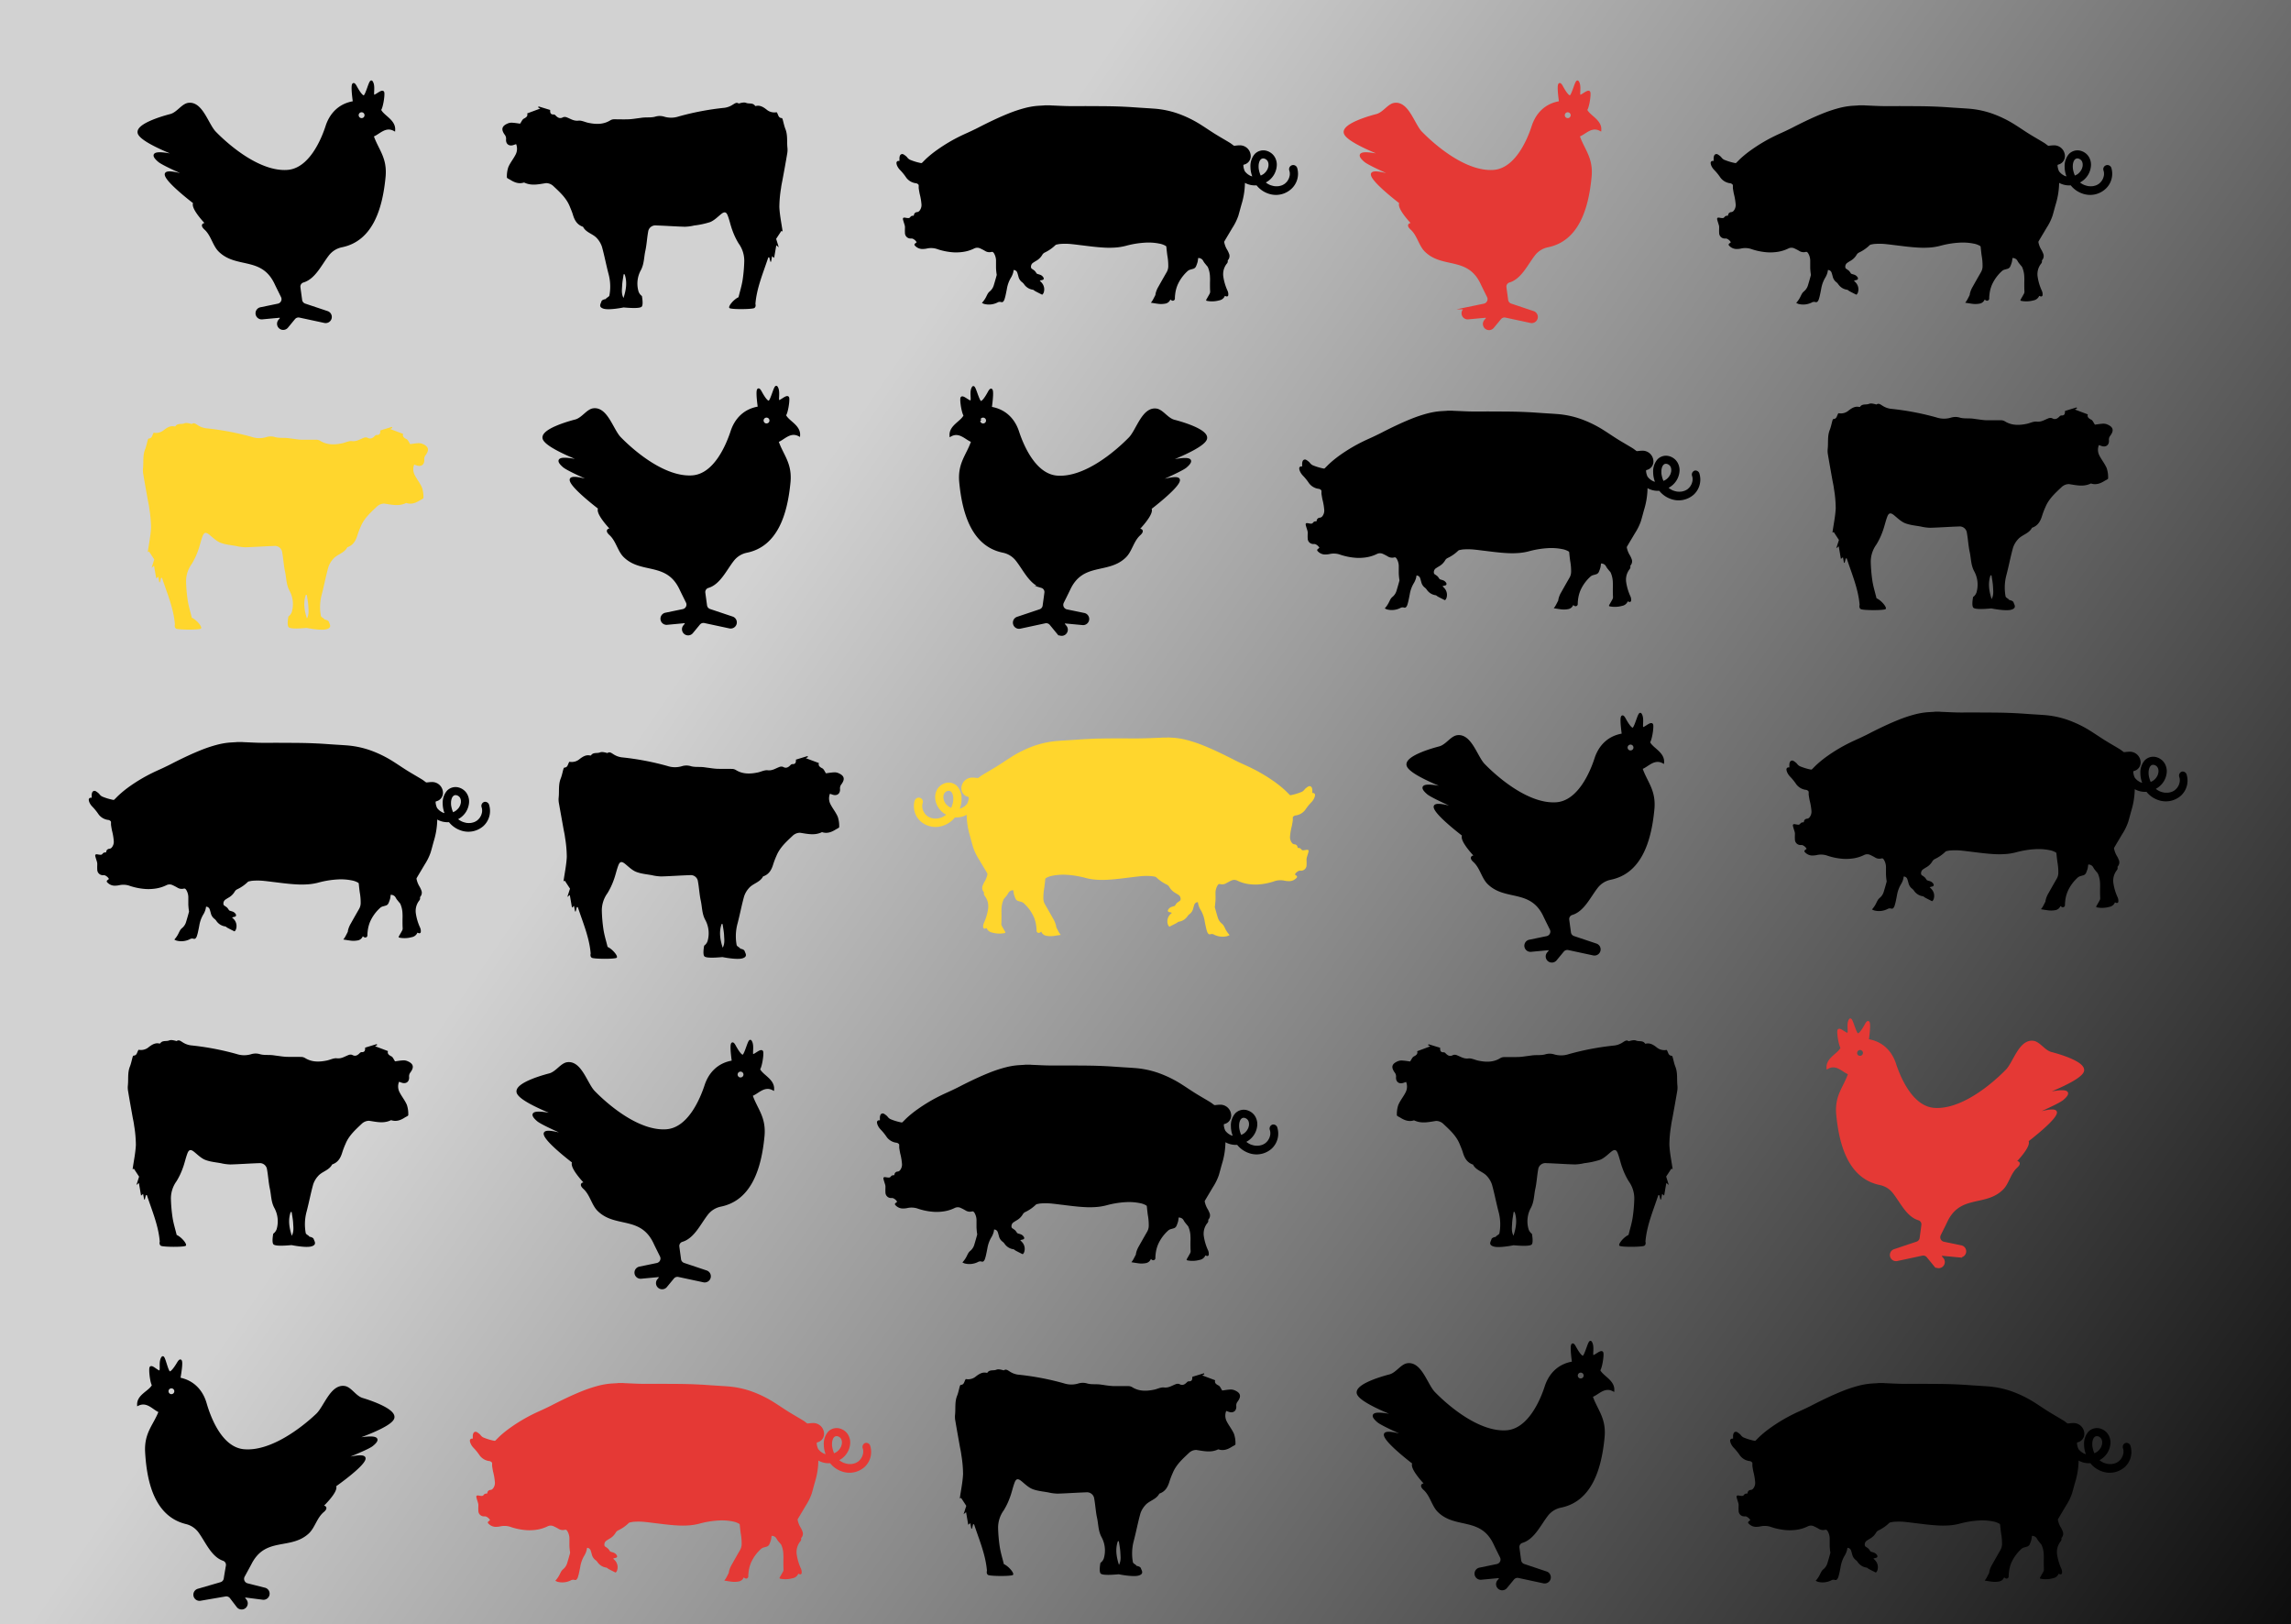 <svg id="Layer_1" data-name="Layer 1" xmlns="http://www.w3.org/2000/svg" xmlns:xlink="http://www.w3.org/1999/xlink" viewBox="0 0 1058 750"><rect x="0" y="0" width="1058" height="750" fill="#333333" stroke="none"/><defs><style>.cls-1{opacity:0.78;isolation:isolate;fill:url(#linear-gradient);}.cls-2{stroke:#000;}.cls-2,.cls-3{stroke-miterlimit:10;}.cls-3,.cls-5{fill:#e53935;}.cls-3{stroke:#e53935;}.cls-4{fill:#ffd62d;}</style><linearGradient id="linear-gradient" x1="51.66" y1="715.14" x2="1090.61" y2="3.07" gradientTransform="matrix(1, 0, 0, -1, -21, 748.59)" gradientUnits="userSpaceOnUse"><stop offset="0.31" stop-color="#fff"/><stop offset="1"/></linearGradient></defs><title>new-background</title><rect class="cls-1" width="1058" height="750"/><path class="cls-2" d="M203,61.38c.24-4.43-5.31-6.29-6.52-9.28.83-.86,1.74-6.18,1.51-7.86s-3.87,2.08-4.51,1.34.51-4.53-.84-6.42c-.69-1-2.26,6.19-3.44,6.73-.86.38-2.34-1.64-3.87-4.44-2.48-4.56-1.11,5.27-.87,7.15-6.6,1-10.72,5.38-12.58,11-2,6.24-7.75,20.13-18.25,20.78-12.61.8-26.68-11-33.31-17.79-3.54-3.61-6.12-14-12.3-13.19-2.8.36-5,4.31-8.27,5.16,0,0-16.79,4.15-14.53,8.66,1.33,2.65,8.67,6.14,14.28,8.49a.54.54,0,0,1,.3.63.55.55,0,0,1-.6.37c-4.8-.85-9.58-1-4.8,3.07,1.18,1,5.61,3.15,9.76,5a.51.51,0,0,1,.28.64.53.53,0,0,1-.62.35c-3.37-.82-6.42-1.18-6.24.29.42,3.32,13.2,13,13.2,13-1.62,2,5,9.12,6,10-1.51-.51-3.14.07-1,2,3.15,2.86,3.85,7.48,6.55,10.16,7.93,7.88,19.82,1.94,26,15.24.31.7,1.71,3.49,2.91,5.93a2.61,2.61,0,0,1,0,2.31,2.64,2.64,0,0,1-1.83,1.42l-7.92,1.64a2.33,2.33,0,0,0,.69,4.61l7.84-.73a.65.65,0,0,1,.56,1.07l-.63.75a2.34,2.34,0,0,0,3.59,3h0l3.3-4a2.61,2.61,0,0,1,2.57-.88l11.55,2.48a2.34,2.34,0,0,0,1.23-4.5l-10.42-3.49a2.61,2.61,0,0,1-1.72-2c-.25-1.85-.58-4.19-.81-6a2.48,2.48,0,0,1,1.74-2.69c5.3-1.58,8.13-8,11.56-12.4a10.68,10.68,0,0,1,6.29-3.88c13.66-2.78,18.3-17,19.73-32,.85-8.85-3.31-12.44-5.51-19C195.73,63.3,198.76,59.16,203,61.38Zm-15-4.93a1.85,1.85,0,1,1,1.84-1.86v0A1.83,1.83,0,0,1,188,56.45Z" transform="translate(-21 -1.41)"/><path d="M384.53,72.37a9.81,9.81,0,0,0,.12-2.65c-.32-2.9.19-5.88-.94-8.72-.57-1.45-.86-3-1.3-4.54-.06-.2-.25-.52-.39-.53-1.71-.07-1.55-1.72-2.34-2.7a5.59,5.59,0,0,1-4.77-1.3c-1.31-1-2.82-2-4.7-1.61-.16,0-.44.1-.48,0-1-1.59-2.8-.84-4.16-1.4-1-.4-2.29,0-3.44.3-1-.74-1.81,0-2.7.5a9.14,9.14,0,0,1-3.87,1.47,125.51,125.51,0,0,0-21.14,4,11.12,11.12,0,0,1-6.8.06,7,7,0,0,0-3.94,0c-1.71.52-3.64.3-5.47.44-.77.05-1.53.2-2.3.29-1.53.19-3.06.46-4.6.51-2.28.09-4.57,0-6.86,0a3.41,3.41,0,0,0-1.61.49c-3.23,2-6.67,1.87-10.18,1.14-1.53-.32-3.09-1.17-4.54-1-2.08.25-3.53-.8-5.22-1.45a2.52,2.52,0,0,0-1.81-.15c-1.45.84-2.45.3-3.44-.72-.23-.24-.58-.54-.85-.53-1.71.12-1.77-1-1.73-2.08l-5.37-1.64-.18.48,1,.5-6.06,2.25c.37,1.21-.36,1.81-1.54,2.42-.71.36-1.07,1.39-1.73,2.32-1-.13-2.22-.35-3.46-.43a4.67,4.67,0,0,0-2,.23c-3.08,1.21-3.48,2.86-1.52,5.47a2.87,2.87,0,0,1,.5,1.84c-.22,2.25,1.34,3.5,3.51,2.72l1.13-.39a5.78,5.78,0,0,1-.14,4.63c-1,2.06-2.56,3.87-3.46,6a13.26,13.26,0,0,0-.66,4.76c0,.35,1,.75,1.57,1.1,1.93,1.21,3.94,2,6.27,1.26a1.31,1.31,0,0,1,.47.14c3.26,1.44,6.49.61,9.78.12a4.93,4.93,0,0,1,3.45,1.44c2.87,2.71,5.86,5.38,7.42,9.17.52,1.27,1.09,2.55,1.49,3.87.75,2.53,1.89,4.69,4.57,5.63,0,0,.13,0,.15.07,1.38,2.72,4.61,3.2,6.45,5.32A10.78,10.78,0,0,1,299,115.4c1.14,4.1,1.92,8.29,3,12.41a22.24,22.24,0,0,1,.43,10c-.14.72-1.35,1-1.7,1.69,0,0-1.78.22-2,1.14s-1.6,2.51,1,3.31,9.25-.57,9.25-.57c2.63.23,7.43.57,8.34-.34s.11-4.94.11-4.94a4.34,4.34,0,0,1-1.55-2.1,12.88,12.88,0,0,1,1.13-9.94c1.47-2.82,1.36-5.83,2-8.74s.77-5.93,1.31-8.87a3.34,3.34,0,0,1,3.69-2.94c4.41.14,8.81.48,13.21.6a21.26,21.26,0,0,0,4.35-.57,39.06,39.06,0,0,0,7.32-1.56c1.86-.74,3.42-2.3,5-3.61s2.48-1.26,3.19.61c.85,2.21,1.3,4.58,2.14,6.79a32.82,32.82,0,0,0,2.91,6.1,13.54,13.54,0,0,1,2.58,8,70.75,70.75,0,0,1-.75,8.72c-.44,2.84-1.23,5.27-1.91,8.07-2.15.93-5,4.3-4.18,5s10.53.59,11.47,0,.52-1.93.52-1.93c.59-7.35,3.53-14.16,5.94-21.45h.47c.17.67.33,1.33.5,2h.31l.48-2.55.94.77c.37-2.18.7-4.08,1-5.83l1.14.92-1.21-3.89,2.4-3.65.59.25c-.53-3.75-1.33-7.49-1.51-11.25a56.39,56.39,0,0,1,.8-8.89c.15-1.33.47-2.64.71-4C383.15,80.26,383.87,76.32,384.53,72.37ZM308.94,139c-1.05-2-.71-3.86-.63-5.66s.45-3.52.69-5.28h.46C310.72,131.66,310.17,135.19,308.94,139Z" transform="translate(-21 -1.41)"/><path d="M617.71,77.69A1.91,1.91,0,0,0,616.37,80a7,7,0,0,1,.25,1,7.28,7.28,0,0,1,0,1.32,8,8,0,0,1-.42,1.5,7.46,7.46,0,0,1-.55,1l-.2.3-.06.07c-.12.15-.25.29-.38.43s-.34.34-.52.49l-.11.1-.14.1a7.94,7.94,0,0,1-1.1.62,8.45,8.45,0,0,1-1.64.44,9.55,9.55,0,0,1-2,0,10.78,10.78,0,0,1-2-.55A8.38,8.38,0,0,1,606,86l-.17-.11-.25-.22.54-.32a9.44,9.44,0,0,0,4.5-7.42A6.79,6.79,0,0,0,610.2,75a6.27,6.27,0,0,0-1.69-2.52,6.58,6.58,0,0,0-2.6-1.43,5.49,5.49,0,0,0-5.44,1.45,8.52,8.52,0,0,0-2,6,12.48,12.48,0,0,0,.81,4.31v.06a6.75,6.75,0,0,1-.76-.25,6.61,6.61,0,0,1-1-.57,4,4,0,0,1-.34-.23l-.4-.33c-.18-.17-.36-.35-.53-.53l-.33-.41-.06-.09a7.34,7.34,0,0,1-.66-2.52c0-.33,0-.45.37-.54a4,4,0,0,0,3-4.35,5,5,0,0,0-5.17-4.53c-.78,0-1.56.13-2.34.19a.52.52,0,0,1-.34-.09c-.61-.43-1.19-.92-1.83-1.31-2.28-1.39-4.61-2.7-6.87-4.11s-4.18-2.75-6.29-4.08a53.06,53.06,0,0,0-11-5.36,42.76,42.76,0,0,0-10.85-2.19c-2-.15-4.09-.27-6.13-.4-2.2-.14-4.4-.32-6.6-.43s-4.63-.21-6.94-.25c-3.12-.06-6.24-.06-9.37-.08s-6.2,0-9.3,0-6.07-.2-9.1-.31l-.63-.06h-2.24l-.43.06c-1.07.07-2.14.12-3.21.2a34.82,34.82,0,0,0-5.65,1,63.22,63.22,0,0,0-7.8,2.62c-3.79,1.53-7.48,3.28-11.13,5.1-1.54.76-3,1.57-4.6,2.31-2,1-4.08,1.86-6.09,2.84a76.48,76.48,0,0,0-10.79,6.38,49.21,49.21,0,0,0-5,4c-.66.62-1.28,1.27-1.92,1.9a.65.65,0,0,1-.63.26,26.07,26.07,0,0,1-5.12-1.55,3.52,3.52,0,0,1-.88-.65c-.27-.25-.45-.58-.72-.81a7.81,7.81,0,0,0-1.36-1,1.14,1.14,0,0,0-1.56.42l-.06.12a3.32,3.32,0,0,0-.25,1.12v1.36H436a.91.91,0,0,0-1,.8,1,1,0,0,0,0,.25,4,4,0,0,0,.23,1A6.61,6.61,0,0,0,436.75,80a24.7,24.7,0,0,1,2.73,3.39,6.08,6.08,0,0,0,.9,1A6.59,6.59,0,0,0,443.77,86a1.87,1.87,0,0,1,1.41.72.62.62,0,0,1,.08.33c0,.4,0,.81,0,1.21.12.9.28,1.8.46,2.69a27.44,27.44,0,0,1,.81,4.68,4.19,4.19,0,0,1-.82,3,1.7,1.7,0,0,1-1.15.72,1.52,1.52,0,0,0-1.51,1.4c0,.21-.14.3-.37.29a1.44,1.44,0,0,0-1.34.65,1.08,1.08,0,0,1-1,.42,9.89,9.89,0,0,1-1.33-.18c-1.06-.16-1.15.29-.94,1.09s.49,1.6.72,2.4a3.5,3.5,0,0,1,.13.85c0,.88-.07,1.75,0,2.62a2.57,2.57,0,0,0,2.48,2.66,2.68,2.68,0,0,0,.4,0,1.71,1.71,0,0,1,1.12.32,3.52,3.52,0,0,1,1.39,1.42c-.23.19-.47.37-.69.56a.61.61,0,0,0-.25.81.74.74,0,0,0,.16.19,4.71,4.71,0,0,0,3,1.52,9.61,9.61,0,0,0,2.62-.22,8.86,8.86,0,0,1,4.37.18,29.17,29.17,0,0,0,8,1.61,22.25,22.25,0,0,0,4-.18,17,17,0,0,0,5.32-1.59,3.19,3.19,0,0,1,2.65-.13,25.27,25.27,0,0,1,2.32,1.18,3.8,3.8,0,0,0,2.93.56c.61-.17.85,0,1.23.5a6.78,6.78,0,0,1,1,3.8v3a26.25,26.25,0,0,0,.25,2.75,2.07,2.07,0,0,1,.06.61c-.41,1.52-.83,3-1.3,4.54a5.8,5.8,0,0,1-2,3.06,4.12,4.12,0,0,0-.93,1.18c-.19.34-.36.7-.54,1.06a12.09,12.09,0,0,1-2.05,3,7,7,0,0,0,1,.47,8.79,8.79,0,0,0,6.15-.64,2.13,2.13,0,0,1,1.71-.22.93.93,0,0,0,1.15-.45,3.25,3.25,0,0,0,.33-.57c.18-.56.36-1.12.49-1.69.26-1.12.49-2.25.7-3.38a14.74,14.74,0,0,1,1.72-4.91,9.58,9.58,0,0,0,1.19-2.65c.09-.38.14-.76.21-1.15h.14a1.76,1.76,0,0,1,1.54,1.24c.21.57.35,1.17.52,1.76a4.49,4.49,0,0,0,1.5,2.48,4.74,4.74,0,0,1,1.05,1,5.94,5.94,0,0,0,4.26,2.65.72.72,0,0,1,.24.14,6.76,6.76,0,0,0,.7.49c1,.54,2.07,1.07,3.11,1.59a.24.24,0,0,0,.28-.06,3.07,3.07,0,0,0,.49-.74,4.62,4.62,0,0,0-.78-4.57,7.87,7.87,0,0,0-1-1l.37-.17c.33-.09.66-.15,1-.26a.65.65,0,0,0,.46-.8.61.61,0,0,0-.05-.12,2.78,2.78,0,0,0-1.57-1.42c-.47-.18-1-.29-1.42-.46a.71.71,0,0,1-.3-.27,9.54,9.54,0,0,0-.8-1.09,11.19,11.19,0,0,0-1.26-.91.92.92,0,0,1-.45-.69,2.17,2.17,0,0,1,1-2.17c.45-.3.91-.59,1.37-.86a7.52,7.52,0,0,0,2.83-2.77,2.57,2.57,0,0,1,1.18-1.08,18.2,18.2,0,0,0,4.69-3.22,1.46,1.46,0,0,1,.72-.44c.49-.08,1-.21,1.46-.26a28.94,28.94,0,0,1,5.66.07c1.38.14,2.76.32,4.13.49,1.8.21,3.6.45,5.4.65,1.59.17,3.18.33,4.78.42a40,40,0,0,0,5.79,0,26.31,26.31,0,0,0,4.66-.75,43,43,0,0,1,9-1.5,25.38,25.38,0,0,1,6.68.46,8.72,8.72,0,0,1,2.87,1.06.52.52,0,0,1,.27.45c.14,1.35.28,2.7.46,4a25.64,25.64,0,0,1,.42,5.1,5.53,5.53,0,0,1-.69,2.48c-1.29,2.24-2.57,4.48-3.83,6.74a11.24,11.24,0,0,0-1.37,3.39,2.25,2.25,0,0,1-.07.52c-.4.81-.81,1.61-1.25,2.39-.22.39-.51.74-.8,1.15,1,.15,1.89.31,2.81.43a10.62,10.62,0,0,0,3.73,0,3.06,3.06,0,0,0,2.44-1.9h0c.21.14.4.3.61.42a1,1,0,0,0,1.36-.38,1,1,0,0,0,.13-.52,11.69,11.69,0,0,1,.11-1.77,15.64,15.64,0,0,1,1.13-4.51,18.9,18.9,0,0,1,4.8-6.53,3.34,3.34,0,0,1,1.27-.58l1-.29a2,2,0,0,0,1.41-1.11,14.72,14.72,0,0,0,.73-2c.16-.61.2-1.26.3-1.9a2.45,2.45,0,0,1,2.07.93c.26.37.45.79.72,1.16s.69.84,1,1.26a4.74,4.74,0,0,1,.66.82,12.07,12.07,0,0,1,1,4.66c.07,1,0,2,0,3,0,1.16,0,2.32.07,3.47a2.12,2.12,0,0,1-.24,1.21c-.45.82-.92,1.62-1.38,2.43-.37.63-.32.77.42.89a12.24,12.24,0,0,0,5.35-.27,3.46,3.46,0,0,0,2.67-2.09c.23.09.44.19.67.26a.71.71,0,0,0,.88-.49.5.5,0,0,0,0-.12,3.82,3.82,0,0,0-.33-2,23.92,23.92,0,0,1-1.94-6.47,7.83,7.83,0,0,1,1.55-6A1.62,1.62,0,0,0,588,122a.54.54,0,0,1,.13-.54,2.87,2.87,0,0,0,.57-2.57,12.36,12.36,0,0,0-.9-2,10.82,10.82,0,0,1-1.4-3.41,1,1,0,0,1,0-.58c1.23-2.1,2.49-4.18,3.73-6.28a25.48,25.48,0,0,0,2.73-5.54c.6-2,1.08-4,1.66-5.91a35.4,35.4,0,0,0,1.4-9.32A9.75,9.75,0,0,0,601.29,87c.19.24.39.47.6.7a11.81,11.81,0,0,0,4.75,3.08,10.52,10.52,0,0,0,10.56-2A9.48,9.48,0,0,0,620.06,79,1.93,1.93,0,0,0,617.71,77.69ZM605.1,81.25c-.15.14-.3.28-.46.41l-.1.08-.32.21a9.48,9.48,0,0,1-1,.52,3.78,3.78,0,0,1-.17-.35,12.63,12.63,0,0,1-.76-2.77,9.31,9.31,0,0,1,0-2.11,6.77,6.77,0,0,1,.35-1.32,4.23,4.23,0,0,1,.25-.47,1.27,1.27,0,0,1,.13-.19l.07-.08a3.7,3.7,0,0,1,.28-.28,2.88,2.88,0,0,1,.38-.22,2.42,2.42,0,0,1,.36-.1,3.69,3.69,0,0,1,.47,0,4.24,4.24,0,0,1,.61.17,2.87,2.87,0,0,1,.48.28l.1.06.2.18a2.44,2.44,0,0,1,.27.29,3.6,3.6,0,0,1,.31.54,5.09,5.09,0,0,1,.23.85,7,7,0,0,1,0,1.12,8,8,0,0,1-.35,1.27,7.19,7.19,0,0,1-.66,1.14l-.11.15-.12.14A4.9,4.9,0,0,1,605.1,81.25Z" transform="translate(-21 -1.41)"/><path class="cls-3" d="M760,61.38c.24-4.43-5.31-6.29-6.52-9.28.83-.86,1.74-6.18,1.51-7.86s-3.87,2.08-4.51,1.34.51-4.53-.84-6.42c-.69-1-2.26,6.19-3.44,6.73-.86.38-2.34-1.64-3.87-4.44-2.48-4.56-1.11,5.27-.87,7.15-6.6,1-10.72,5.38-12.58,11-2,6.24-7.75,20.13-18.25,20.78-12.61.8-26.68-11-33.31-17.79-3.54-3.61-6.12-14-12.3-13.19-2.8.36-5,4.31-8.27,5.16,0,0-16.79,4.15-14.53,8.66,1.33,2.65,8.67,6.14,14.28,8.49a.54.54,0,0,1,.3.63.55.55,0,0,1-.6.37c-4.8-.85-9.58-1-4.8,3.07,1.18,1,5.61,3.15,9.76,5a.51.51,0,0,1,.28.64.53.53,0,0,1-.62.35c-3.37-.82-6.42-1.18-6.24.29.42,3.32,13.2,13,13.2,13-1.62,2,5,9.12,6,10-1.51-.51-3.14.07-1,2,3.15,2.86,3.85,7.48,6.55,10.16,7.93,7.88,19.82,1.94,25.95,15.24.31.7,1.71,3.49,2.91,5.93a2.61,2.61,0,0,1,0,2.31,2.64,2.64,0,0,1-1.83,1.42l-7.92,1.64a2.33,2.33,0,1,0,.69,4.61l7.84-.73a.65.65,0,0,1,.56,1.07l-.63.75a2.34,2.34,0,1,0,3.59,3h0l3.3-4a2.61,2.61,0,0,1,2.57-.88l11.55,2.48a2.34,2.34,0,0,0,1.23-4.5l-10.42-3.49a2.61,2.61,0,0,1-1.72-2c-.25-1.85-.58-4.19-.81-6a2.48,2.48,0,0,1,1.74-2.69c5.3-1.58,8.13-8,11.56-12.4a10.68,10.68,0,0,1,6.29-3.88c13.66-2.78,18.3-17,19.73-32,.85-8.85-3.31-12.44-5.51-19C752.73,63.3,755.76,59.16,760,61.38Zm-15-4.93a1.85,1.85,0,1,1,1.84-1.86v0A1.83,1.83,0,0,1,745,56.45Z" transform="translate(-21 -1.41)"/><path class="cls-2" d="M789,353.38c.24-4.43-5.31-6.29-6.52-9.28.83-.86,1.74-6.18,1.51-7.86s-3.87,2.08-4.51,1.34.51-4.53-.84-6.42c-.69-1-2.26,6.19-3.44,6.73-.86.38-2.34-1.64-3.87-4.44-2.48-4.56-1.11,5.27-.87,7.15-6.6,1-10.72,5.38-12.58,11-2,6.24-7.75,20.13-18.25,20.78-12.61.8-26.68-11-33.31-17.79-3.54-3.61-6.12-14-12.3-13.19-2.8.36-5,4.31-8.27,5.16,0,0-16.79,4.15-14.53,8.66,1.33,2.65,8.67,6.14,14.28,8.49a.54.54,0,0,1,.3.63.55.55,0,0,1-.6.37c-4.8-.85-9.58-1-4.8,3.07,1.18,1,5.61,3.15,9.76,5.05a.51.51,0,0,1,.28.64.53.53,0,0,1-.62.35c-3.37-.82-6.42-1.18-6.24.29.42,3.32,13.2,13,13.2,13-1.62,2,5,9.12,6,10-1.51-.51-3.14.07-1,2,3.15,2.86,3.85,7.48,6.55,10.16,7.93,7.88,19.82,1.94,25.95,15.24.31.7,1.71,3.49,2.91,5.93a2.61,2.61,0,0,1,0,2.31,2.64,2.64,0,0,1-1.83,1.42l-7.92,1.64a2.33,2.33,0,1,0,.69,4.61h0l7.84-.73a.65.65,0,0,1,.56,1.07l-.63.75a2.34,2.34,0,1,0,3.59,3l3.3-4a2.61,2.61,0,0,1,2.57-.88l11.55,2.48a2.34,2.34,0,0,0,1.23-4.5l-10.42-3.49a2.6,2.6,0,0,1-1.72-2c-.25-1.85-.58-4.19-.81-6a2.48,2.48,0,0,1,1.74-2.69c5.3-1.58,8.13-8.05,11.56-12.4a10.68,10.68,0,0,1,6.29-3.88c13.66-2.78,18.3-17,19.73-32,.85-8.85-3.31-12.44-5.51-19C781.73,355.3,784.76,351.16,789,353.38Zm-15-4.93a1.85,1.85,0,1,1,1.84-1.86v0a1.83,1.83,0,0,1-1.82,1.84Z" transform="translate(-21 -1.41)"/><path class="cls-2" d="M390,202.38c.24-4.43-5.31-6.29-6.52-9.28.83-.86,1.74-6.18,1.51-7.86s-3.87,2.08-4.51,1.34.51-4.53-.84-6.42c-.69-1-2.26,6.19-3.44,6.73-.86.38-2.34-1.64-3.87-4.44-2.48-4.56-1.11,5.27-.87,7.15-6.6,1-10.72,5.38-12.58,11.05-2.05,6.24-7.75,20.13-18.25,20.78-12.61.8-26.68-11-33.31-17.79-3.54-3.61-6.12-14-12.3-13.19-2.8.36-5,4.31-8.27,5.16,0,0-16.79,4.15-14.53,8.66,1.33,2.65,8.67,6.14,14.28,8.49a.54.54,0,0,1,.3.63.55.55,0,0,1-.6.37c-4.8-.85-9.58-1-4.8,3.07,1.18,1,5.61,3.15,9.76,5a.51.51,0,0,1,.28.64.53.53,0,0,1-.62.35c-3.37-.82-6.42-1.18-6.24.29.42,3.32,13.2,13,13.2,13-1.62,2,5,9.12,6,10-1.51-.51-3.14.07-1,2,3.15,2.86,3.85,7.48,6.55,10.16,7.93,7.88,19.82,1.94,26,15.24.31.7,1.71,3.49,2.91,5.93a2.61,2.61,0,0,1,0,2.31,2.64,2.64,0,0,1-1.83,1.42l-7.92,1.64a2.33,2.33,0,0,0,.69,4.61h0l7.84-.73a.65.65,0,0,1,.56,1.07l-.63.75a2.34,2.34,0,0,0,3.59,3h0l3.3-4a2.61,2.61,0,0,1,2.57-.88L358,291.11a2.34,2.34,0,0,0,1.23-4.5l-10.42-3.49a2.59,2.59,0,0,1-1.77-2c-.25-1.85-.58-4.19-.81-6a2.48,2.48,0,0,1,1.74-2.69c5.3-1.58,8.13-8.05,11.56-12.4a10.68,10.68,0,0,1,6.29-3.88c13.66-2.78,18.3-17,19.73-32,.85-8.85-3.31-12.44-5.51-19C382.73,204.3,385.76,200.16,390,202.38Zm-15-4.93a1.85,1.85,0,1,1,1.84-1.86v0a1.83,1.83,0,0,1-1.82,1.84Z" transform="translate(-21 -1.41)"/><path class="cls-2" d="M378,504.38c.24-4.43-5.31-6.29-6.52-9.28.83-.86,1.74-6.18,1.51-7.86s-3.87,2.08-4.51,1.34.51-4.53-.84-6.42c-.69-1-2.26,6.19-3.44,6.73-.86.38-2.34-1.64-3.87-4.44-2.48-4.56-1.11,5.27-.87,7.15-6.6,1-10.72,5.38-12.58,11-2.05,6.24-7.75,20.13-18.25,20.78-12.61.8-26.68-11-33.31-17.79-3.54-3.61-6.12-14-12.3-13.19-2.8.36-5,4.31-8.27,5.16,0,0-16.79,4.15-14.53,8.66,1.33,2.65,8.67,6.14,14.28,8.49a.54.54,0,0,1,.3.63.55.55,0,0,1-.6.37c-4.8-.85-9.58-1-4.8,3.07,1.18,1,5.61,3.15,9.76,5a.51.51,0,0,1,.28.64.53.53,0,0,1-.62.35c-3.37-.82-6.42-1.18-6.24.29.42,3.32,13.2,13,13.2,13-1.62,2,5,9.12,6,10-1.51-.51-3.14.07-1,2,3.15,2.86,3.85,7.48,6.55,10.16,7.93,7.88,19.82,1.94,26,15.24.31.7,1.71,3.49,2.91,5.93a2.61,2.61,0,0,1,0,2.31,2.64,2.64,0,0,1-1.83,1.42l-7.92,1.64a2.33,2.33,0,1,0,.69,4.61l7.84-.73a.65.65,0,0,1,.56,1.07l-.63.75a2.34,2.34,0,0,0,3.59,3h0l3.3-4a2.61,2.61,0,0,1,2.57-.88L346,593.06a2.34,2.34,0,0,0,1.23-4.5l-10.42-3.49a2.63,2.63,0,0,1-1.77-2c-.25-1.85-.58-4.19-.81-6a2.48,2.48,0,0,1,1.74-2.69c5.3-1.58,8.13-8,11.56-12.4a10.68,10.68,0,0,1,6.29-3.88c13.66-2.78,18.3-17,19.73-32,.85-8.85-3.31-12.44-5.51-19C370.73,506.3,373.76,502.16,378,504.38Zm-15-4.93a1.85,1.85,0,1,1,1.84-1.86v0a1.83,1.83,0,0,1-1.82,1.84Z" transform="translate(-21 -1.41)"/><path class="cls-2" d="M470,205.13c-2.2,6.59-6.36,10.18-5.51,19,1.44,15,6.07,29.2,19.73,32a10.68,10.68,0,0,1,6.29,3.88c3.44,4.35,6.27,10.82,11.56,12.4a2.48,2.48,0,0,1,1.74,2.69c-.23,1.8-.56,4.14-.81,6a2.61,2.61,0,0,1-1.77,2.14l-10.42,3.49a2.34,2.34,0,0,0,1.23,4.5l11.55-2.48a2.63,2.63,0,0,1,2.58.88l3.29,4a2.34,2.34,0,1,0,3.59-3h0l-.62-.75a.63.63,0,0,1-.08-.73.65.65,0,0,1,.64-.34l7.84.73a2.33,2.33,0,1,0,.69-4.61h0l-7.93-1.64a2.63,2.63,0,0,1-2-3.11,2.39,2.39,0,0,1,.21-.62c1.2-2.44,2.6-5.23,2.92-5.93,6.12-13.3,18-7.36,25.94-15.24,2.7-2.68,3.4-7.3,6.55-10.16,2.15-1.94.52-2.52-1-2,1-.9,7.64-8,6-10,0,0,12.78-9.72,13.2-13,.19-1.47-2.87-1.11-6.23-.29a.54.54,0,0,1-.63-.35.52.52,0,0,1,.28-.64c4.16-1.9,8.59-4,9.77-5,4.77-4.1,0-3.92-4.81-3.07a.55.55,0,0,1-.6-.37.52.52,0,0,1,.31-.63c5.6-2.35,12.94-5.84,14.27-8.49,2.27-4.51-14.53-8.66-14.53-8.66-3.27-.85-5.47-4.8-8.26-5.16-6.19-.81-8.77,9.58-12.3,13.19-6.64,6.79-20.71,18.59-33.32,17.79-10.5-.65-16.2-14.54-18.25-20.78-1.85-5.67-6-10-12.57-11.05.23-1.88,1.61-11.71-.88-7.15-1.52,2.8-3,4.82-3.87,4.44-1.18-.54-2.75-7.7-3.43-6.73-1.35,1.89-.11,5.57-.84,6.42s-4.29-3-4.52-1.34.69,7,1.51,7.86c-1.2,3-6.76,4.85-6.51,9.28C464.24,200.16,467.27,204.3,470,205.13Zm3.17-9.52a1.81,1.81,0,0,1,1.79-1.85H475a1.85,1.85,0,1,1-1.84,1.86Z" transform="translate(-21 -1.41)"/><path class="cls-2" d="M94.78,653.16c-2.46,6.5-6.76,9.92-6.26,18.81.85,15,4.93,29.41,18.47,32.72a10.67,10.67,0,0,1,6.13,4.12c3.26,4.49,5.84,11.06,11.07,12.85a2.49,2.49,0,0,1,1.63,2.76c-.3,1.78-.72,4.11-1,6a2.62,2.62,0,0,1-1.85,2.07l-10.55,3.07a2.34,2.34,0,0,0,1,4.55l11.64-2a2.62,2.62,0,0,1,2.54,1l3.14,4.1a2.33,2.33,0,1,0,3.7-2.84h0l-.6-.77a.65.65,0,0,1,.6-1l7.81,1a2.33,2.33,0,0,0,.87-4.58h0l-7.9-2a2.63,2.63,0,0,1-1.68-3.8c1.3-2.39,2.8-5.13,3.15-5.81,6.64-13,18.29-6.65,26.52-14.21,2.8-2.57,3.68-7.16,6.94-9.9,2.22-1.85.61-2.49-.92-2,1.09-.85,7.95-7.72,6.41-9.77,0,0,13.15-9.22,13.69-12.51.25-1.46-2.82-1.23-6.21-.55a.52.52,0,0,1-.3-1c4.22-1.73,8.73-3.69,9.95-4.66,4.93-3.91.15-3.92-4.69-3.25a.53.53,0,0,1-.58-.4.51.51,0,0,1,.33-.61c5.69-2.14,13.16-5.33,14.6-7.93,2.44-4.42-14.18-9.22-14.18-9.22-3.24-1-5.28-5-8.06-5.48-6.15-1-9.14,9.23-12.81,12.7-6.89,6.52-21.41,17.76-34,16.47-10.43-1.14-15.6-15.24-17.43-21.56-1.64-5.74-5.59-10.27-12.14-11.53.31-1.87,2.07-11.64-.6-7.17-1.63,2.73-3.19,4.69-4,4.27-1.16-.58-2.45-7.79-3.17-6.85-1.42,1.84-.33,5.56-1.09,6.38s-4.17-3.12-4.46-1.51.41,7,1.2,7.9c-1.32,3-6.95,4.59-6.87,9C89.18,648,92.05,652.22,94.78,653.16Zm3.54-9.39a1.84,1.84,0,1,1,1.77,1.91h0a1.82,1.82,0,0,1-1.76-1.88v0Z" transform="translate(-21 -1.41)"/><path class="cls-3" d="M875,497.13c-2.2,6.59-6.36,10.18-5.51,19,1.44,15,6.07,29.2,19.73,32a10.68,10.68,0,0,1,6.29,3.88c3.44,4.35,6.27,10.82,11.56,12.4a2.48,2.48,0,0,1,1.74,2.69c-.23,1.8-.56,4.14-.81,6a2.61,2.61,0,0,1-1.77,2.14l-10.42,3.49a2.34,2.34,0,0,0,1.23,4.5l11.55-2.48a2.63,2.63,0,0,1,2.58.88l3.29,4a2.34,2.34,0,1,0,3.59-3l-.62-.75a.63.63,0,0,1-.08-.73.65.65,0,0,1,.64-.34l7.84.73a2.33,2.33,0,0,0,.69-4.61l-7.93-1.64a2.63,2.63,0,0,1-2-3.11,2.39,2.39,0,0,1,.21-.62c1.2-2.44,2.6-5.23,2.92-5.93,6.12-13.3,18-7.36,25.94-15.24,2.7-2.68,3.4-7.3,6.55-10.16,2.15-1.94.52-2.52-1-2,1-.9,7.64-8,6-10,0,0,12.78-9.72,13.2-13,.19-1.47-2.87-1.11-6.23-.29a.54.54,0,0,1-.63-.35.52.52,0,0,1,.28-.64c4.16-1.9,8.59-4,9.77-5.05,4.77-4.1,0-3.92-4.81-3.07a.55.55,0,0,1-.6-.37.52.52,0,0,1,.31-.63c5.6-2.35,12.94-5.84,14.27-8.49,2.27-4.51-14.53-8.66-14.53-8.66-3.27-.85-5.47-4.8-8.26-5.16-6.19-.81-8.77,9.58-12.3,13.19-6.64,6.79-20.71,18.59-33.32,17.79-10.5-.65-16.2-14.54-18.25-20.78-1.85-5.67-6-10-12.57-11,.23-1.88,1.61-11.71-.88-7.15-1.52,2.8-3,4.82-3.87,4.44-1.18-.54-2.75-7.7-3.43-6.73-1.35,1.89-.11,5.57-.84,6.42s-4.29-2.95-4.52-1.34.69,7,1.51,7.86c-1.2,3-6.76,4.85-6.51,9.28C869.24,492.16,872.27,496.3,875,497.13Zm3.17-9.52a1.81,1.81,0,0,1,1.79-1.85h0a1.85,1.85,0,1,1-1.84,1.86Z" transform="translate(-21 -1.41)"/><path class="cls-2" d="M766,643.38c.24-4.43-5.31-6.29-6.52-9.28.83-.86,1.74-6.18,1.51-7.86s-3.87,2.08-4.51,1.34.51-4.53-.84-6.42c-.69-1-2.26,6.19-3.44,6.73-.86.38-2.34-1.64-3.87-4.44-2.48-4.56-1.11,5.27-.87,7.15-6.6,1-10.72,5.38-12.58,11-2,6.24-7.75,20.13-18.25,20.78-12.61.8-26.68-11-33.31-17.79-3.54-3.61-6.12-14-12.3-13.19-2.8.36-5,4.31-8.27,5.16,0,0-16.79,4.15-14.53,8.66,1.33,2.65,8.67,6.14,14.28,8.49a.54.54,0,0,1,.3.63.55.55,0,0,1-.6.37c-4.8-.85-9.58-1-4.8,3.07,1.18,1,5.61,3.15,9.76,5a.51.51,0,0,1,.28.64.53.53,0,0,1-.62.35c-3.37-.82-6.42-1.18-6.24.29.42,3.32,13.2,13,13.2,13-1.62,2,5,9.12,6,10-1.51-.51-3.14.07-1,2,3.15,2.86,3.85,7.48,6.55,10.16,7.93,7.88,19.82,1.94,25.95,15.24.31.7,1.71,3.49,2.91,5.93a2.61,2.61,0,0,1,0,2.31,2.64,2.64,0,0,1-1.83,1.42l-7.92,1.64a2.33,2.33,0,0,0,.69,4.61h0l7.84-.73a.65.65,0,0,1,.56,1.07l-.63.75a2.34,2.34,0,0,0,3.59,3h0l3.3-4a2.61,2.61,0,0,1,2.57-.88l11.55,2.48a2.34,2.34,0,0,0,1.23-4.5l-10.42-3.49a2.61,2.61,0,0,1-1.72-2c-.25-1.85-.58-4.19-.81-6a2.48,2.48,0,0,1,1.74-2.69c5.3-1.58,8.13-8,11.56-12.4a10.68,10.68,0,0,1,6.29-3.88c13.66-2.78,18.3-17,19.73-32,.85-8.85-3.31-12.44-5.51-19C758.73,645.3,761.76,641.16,766,643.38Zm-15-4.93a1.85,1.85,0,1,1,1.84-1.86v0a1.83,1.83,0,0,1-1.82,1.84Z" transform="translate(-21 -1.41)"/><path d="M82.24,517.21c.24,1.32.56,2.63.71,4a56.39,56.39,0,0,1,.8,8.89c-.18,3.76-1,7.5-1.51,11.25l.6-.25,2.39,3.65L84,548.6l1.14-.92c.3,1.75.63,3.65,1,5.83l.94-.77.48,2.55h.31c.17-.67.33-1.33.5-2h.47c2.41,7.29,5.35,14.1,5.94,21.45,0,0-.42,1.33.52,1.93s10.62.68,11.48,0-2-4.06-4.19-5c-.68-2.8-1.47-5.23-1.91-8.07a70.75,70.75,0,0,1-.75-8.72,13.54,13.54,0,0,1,2.58-8,31.91,31.91,0,0,0,2.91-6.1c.84-2.21,1.3-4.58,2.14-6.79.71-1.87,1.62-1.9,3.19-.61s3.16,2.87,5,3.61c2.29.91,4.86,1.11,7.32,1.56a21.26,21.26,0,0,0,4.35.57c4.4-.12,8.8-.46,13.21-.6a3.34,3.34,0,0,1,3.69,2.94c.54,2.94.68,6,1.31,8.87s.52,5.92,2,8.74a12.92,12.92,0,0,1,1.12,9.94,4.23,4.23,0,0,1-1.56,2.07s-.8,4,.11,4.94,5.71.57,8.34.34c0,0,6.63,1.37,9.25.57s1.26-2.4,1-3.31-2-1.14-2-1.14c-.35-.67-1.56-1-1.7-1.69a22.38,22.38,0,0,1,.43-10c1.08-4.12,1.86-8.31,3-12.41a10.62,10.62,0,0,1,2.3-3.93c1.84-2.12,5.07-2.6,6.46-5.32a.21.21,0,0,0,.15-.07c2.67-.94,3.82-3.1,4.57-5.63a37.69,37.69,0,0,1,1.49-3.87c1.55-3.79,4.54-6.46,7.41-9.17a4.93,4.93,0,0,1,3.45-1.44c3.3.49,6.53,1.32,9.78-.12.15-.07.34-.18.47-.14,2.33.75,4.34,0,6.27-1.26.57-.35,1.58-.75,1.57-1.1a13.26,13.26,0,0,0-.66-4.76c-.9-2.1-2.43-3.91-3.46-6a5.78,5.78,0,0,1-.14-4.63l1.13.39c2.17.78,3.73-.47,3.51-2.72a2.87,2.87,0,0,1,.5-1.84c2-2.61,1.56-4.26-1.52-5.47a4.67,4.67,0,0,0-2-.23c-1.23.08-2.46.3-3.46.43-.66-.93-1-2-1.73-2.32-1.18-.61-1.91-1.21-1.54-2.42l-6-2.25,1-.5c-.06-.16-.12-.32-.17-.48l-5.38,1.64c0,1.09,0,2.2-1.73,2.08a1.52,1.52,0,0,0-.85.53c-1,1-2,1.56-3.43.72a2.52,2.52,0,0,0-1.81.15c-1.7.65-3.15,1.7-5.23,1.45-1.45-.18-3,.67-4.53,1-3.51.73-7,.86-10.18-1.14a3.56,3.56,0,0,0-1.62-.49c-2.29-.05-4.58,0-6.86-.05-1.54-.05-3.07-.32-4.6-.51-.76-.09-1.53-.24-2.29-.29-1.84-.14-3.77.08-5.48-.44a7,7,0,0,0-3.94,0,11.09,11.09,0,0,1-6.79-.06,126.51,126.51,0,0,0-21.14-4,9.18,9.18,0,0,1-3.88-1.47c-.89-.55-1.7-1.24-2.7-.5-1.15-.3-2.46-.7-3.44-.3-1.36.56-3.17-.19-4.16,1.4,0,.06-.32,0-.48,0-1.88-.39-3.39.63-4.7,1.61a5.53,5.53,0,0,1-4.77,1.3c-.79,1-.62,2.63-2.33,2.7-.15,0-.34.33-.4.53-.44,1.51-.72,3.09-1.3,4.54-1.13,2.84-.62,5.82-.93,8.72a9.42,9.42,0,0,0,.11,2.65C80.82,509.32,81.54,513.26,82.24,517.21Zm73,43.88h.45c.25,1.76.62,3.51.7,5.28s.41,3.7-.64,5.66c-1.23-3.84-1.75-7.37-.51-10.94Z" transform="translate(-21 -1.41)"/><path class="cls-4" d="M89.24,232.21c.24,1.32.56,2.63.71,4a56.39,56.39,0,0,1,.8,8.89c-.18,3.76-1,7.5-1.51,11.25l.6-.25,2.39,3.65L91,263.6l1.14-.92c.3,1.75.63,3.65,1,5.83l.94-.77.48,2.55h.31c.17-.67.33-1.33.5-2h.47c2.41,7.29,5.35,14.1,5.94,21.45,0,0-.42,1.33.52,1.93s10.62.68,11.48,0-2-4.06-4.19-5c-.68-2.8-1.47-5.23-1.91-8.07a70.75,70.75,0,0,1-.75-8.72,13.54,13.54,0,0,1,2.58-8,31.91,31.91,0,0,0,2.91-6.1c.84-2.21,1.3-4.58,2.14-6.79.71-1.87,1.62-1.9,3.19-.61s3.16,2.87,5,3.61c2.29.91,4.86,1.11,7.32,1.56a21.26,21.26,0,0,0,4.35.57c4.4-.12,8.8-.46,13.21-.6a3.34,3.34,0,0,1,3.69,2.94c.54,2.94.68,6,1.31,8.87s.52,5.92,2,8.74a12.92,12.92,0,0,1,1.12,9.94,4.23,4.23,0,0,1-1.56,2.07s-.8,4,.11,4.94,5.71.57,8.34.34c0,0,6.63,1.37,9.25.57s1.26-2.4,1-3.31-2-1.14-2-1.14c-.35-.67-1.56-1-1.7-1.69a22.38,22.38,0,0,1,.43-10c1.08-4.12,1.86-8.31,3-12.41a10.62,10.62,0,0,1,2.3-3.93c1.84-2.12,5.07-2.6,6.46-5.32l.15-.07c2.67-.94,3.82-3.1,4.57-5.63a37.69,37.69,0,0,1,1.49-3.87c1.55-3.79,4.54-6.46,7.41-9.17a4.93,4.93,0,0,1,3.45-1.44c3.3.49,6.53,1.32,9.78-.12.15-.07.34-.18.47-.14,2.33.75,4.34-.05,6.27-1.26.57-.35,1.58-.75,1.57-1.1a13.26,13.26,0,0,0-.66-4.76c-.9-2.1-2.43-3.91-3.46-6a5.78,5.78,0,0,1-.14-4.63l1.13.39c2.17.78,3.73-.47,3.51-2.72a2.87,2.87,0,0,1,.5-1.84c2-2.61,1.56-4.26-1.52-5.47a4.67,4.67,0,0,0-2-.23c-1.23.08-2.46.3-3.46.43-.66-.93-1-2-1.73-2.32-1.18-.61-1.91-1.21-1.54-2.42l-6-2.25,1-.5c-.06-.16-.12-.32-.17-.48l-5.38,1.64c0,1.09,0,2.2-1.73,2.08a1.52,1.52,0,0,0-.85.53c-1,1-2,1.56-3.43.72a2.52,2.52,0,0,0-1.81.15c-1.7.65-3.15,1.7-5.23,1.45-1.45-.18-3,.67-4.53,1-3.51.73-7,.86-10.18-1.14a3.56,3.56,0,0,0-1.62-.49h-6.86c-1.54-.05-3.07-.32-4.6-.51-.76-.09-1.53-.24-2.29-.29-1.84-.14-3.77.08-5.48-.44a7,7,0,0,0-3.94,0,11.09,11.09,0,0,1-6.79-.06,126.51,126.51,0,0,0-21.14-4,9.18,9.18,0,0,1-3.88-1.47c-.89-.55-1.7-1.24-2.7-.5-1.15-.3-2.46-.7-3.44-.3-1.36.56-3.17-.19-4.16,1.4,0,.06-.32,0-.48,0-1.88-.39-3.39.63-4.7,1.61a5.53,5.53,0,0,1-4.77,1.3c-.79,1-.62,2.63-2.33,2.7-.15,0-.34.33-.4.53-.44,1.51-.72,3.09-1.3,4.54-1.13,2.84-.62,5.82-.93,8.72a9.42,9.42,0,0,0,.11,2.65C87.82,224.32,88.54,228.26,89.24,232.21Zm73,43.88h.45c.25,1.76.62,3.51.7,5.28s.41,3.7-.64,5.66c-1.23-3.84-1.75-7.37-.51-10.94Z" transform="translate(-21 -1.41)"/><path d="M867.24,223.21c.24,1.32.56,2.63.71,4a56.39,56.39,0,0,1,.8,8.89c-.18,3.76-1,7.5-1.51,11.25l.6-.25,2.39,3.65L869,254.6l1.14-.92c.3,1.75.63,3.65,1,5.83l.94-.77.48,2.55h.31l.5-2h.47c2.41,7.29,5.35,14.1,5.94,21.45,0,0-.42,1.33.52,1.93s10.62.68,11.48,0-2-4.06-4.19-5c-.68-2.8-1.47-5.23-1.91-8.07a70.75,70.75,0,0,1-.75-8.72,13.54,13.54,0,0,1,2.58-8,31.91,31.91,0,0,0,2.91-6.1c.84-2.21,1.3-4.58,2.14-6.79.71-1.87,1.62-1.9,3.19-.61s3.16,2.87,5,3.61c2.29.91,4.86,1.11,7.32,1.56a21.26,21.26,0,0,0,4.35.57c4.4-.12,8.8-.46,13.21-.6a3.34,3.34,0,0,1,3.69,2.94c.54,2.94.68,6,1.31,8.87s.52,5.92,2,8.74a12.92,12.92,0,0,1,1.12,9.94,4.23,4.23,0,0,1-1.56,2.07s-.8,4,.11,4.94,5.71.57,8.34.34c0,0,6.63,1.37,9.25.57s1.26-2.4,1-3.31-2-1.14-2-1.14c-.35-.67-1.56-1-1.7-1.69a22.38,22.38,0,0,1,.43-10c1.08-4.12,1.86-8.31,3-12.41a10.62,10.62,0,0,1,2.3-3.93c1.84-2.12,5.07-2.6,6.46-5.32l.15-.07c2.67-.94,3.82-3.1,4.57-5.63a37.69,37.69,0,0,1,1.49-3.87c1.55-3.79,4.54-6.46,7.41-9.17a4.93,4.93,0,0,1,3.45-1.44c3.3.49,6.53,1.32,9.78-.12.15-.07.34-.18.47-.14,2.33.75,4.34-.05,6.27-1.26.57-.35,1.58-.75,1.57-1.1a13.26,13.26,0,0,0-.66-4.76c-.9-2.1-2.43-3.91-3.46-6a5.78,5.78,0,0,1-.14-4.63l1.13.39c2.17.78,3.73-.47,3.51-2.72a2.87,2.87,0,0,1,.5-1.84c2-2.61,1.56-4.26-1.52-5.47a4.67,4.67,0,0,0-2-.23c-1.23.08-2.46.3-3.46.43-.66-.93-1-2-1.73-2.32-1.18-.61-1.91-1.21-1.54-2.42l-6-2.25,1-.5c-.06-.16-.12-.32-.17-.48l-5.38,1.64c0,1.09,0,2.2-1.73,2.08a1.52,1.52,0,0,0-.85.53c-1,1-2,1.56-3.43.72a2.52,2.52,0,0,0-1.81.15c-1.7.65-3.15,1.7-5.23,1.45-1.45-.18-3,.67-4.53,1-3.51.73-7,.86-10.18-1.14a3.56,3.56,0,0,0-1.62-.49h-6.86c-1.54-.05-3.07-.32-4.6-.51-.76-.09-1.53-.24-2.29-.29-1.84-.14-3.77.08-5.48-.44a7,7,0,0,0-3.94,0,11.09,11.09,0,0,1-6.79-.06,126.51,126.51,0,0,0-21.14-4,9.18,9.18,0,0,1-3.88-1.47c-.89-.55-1.7-1.24-2.7-.5-1.15-.3-2.46-.7-3.44-.3-1.36.56-3.17-.19-4.16,1.4,0,.06-.32,0-.48,0-1.88-.39-3.39.63-4.7,1.61a5.53,5.53,0,0,1-4.77,1.3c-.79,1-.62,2.63-2.33,2.7-.15,0-.34.33-.4.53-.44,1.51-.72,3.09-1.3,4.54-1.13,2.84-.62,5.82-.93,8.72a9.42,9.42,0,0,0,.11,2.65C865.82,215.32,866.54,219.26,867.24,223.21Zm73,43.88h.45c.25,1.76.62,3.51.7,5.28s.41,3.7-.64,5.66C939.52,274.19,939,270.66,940.24,267.09Z" transform="translate(-21 -1.41)"/><path d="M281.24,384.21c.24,1.32.56,2.63.71,4a56.39,56.39,0,0,1,.8,8.89c-.18,3.76-1,7.5-1.51,11.25l.6-.25,2.39,3.65L283,415.6l1.14-.92c.3,1.75.63,3.65,1,5.83l.94-.77.48,2.55h.31c.17-.67.33-1.33.5-2h.47c2.41,7.29,5.35,14.1,5.94,21.45,0,0-.42,1.33.52,1.93s10.62.68,11.48,0-2-4.06-4.19-5c-.68-2.8-1.47-5.23-1.91-8.07a70.75,70.75,0,0,1-.75-8.72,13.54,13.54,0,0,1,2.58-8,31.91,31.91,0,0,0,2.91-6.1c.84-2.21,1.3-4.58,2.14-6.79.71-1.87,1.62-1.9,3.19-.61s3.16,2.87,5,3.61c2.29.91,4.86,1.11,7.32,1.56a21.26,21.26,0,0,0,4.35.57c4.4-.12,8.8-.46,13.21-.6a3.34,3.34,0,0,1,3.69,2.94c.54,2.94.68,6,1.31,8.87s.52,5.92,2,8.74a12.92,12.92,0,0,1,1.12,9.94,4.23,4.23,0,0,1-1.56,2.07s-.8,4,.11,4.94,5.71.57,8.34.34c0,0,6.63,1.37,9.25.57s1.26-2.4,1-3.31-2-1.14-2-1.14c-.35-.67-1.56-1-1.7-1.69a22.38,22.38,0,0,1,.43-10c1.08-4.12,1.86-8.31,3-12.41a10.62,10.62,0,0,1,2.3-3.93c1.84-2.12,5.07-2.6,6.46-5.32l.15-.07c2.67-.94,3.82-3.1,4.57-5.63a37.69,37.69,0,0,1,1.49-3.87c1.55-3.79,4.54-6.46,7.41-9.17a4.93,4.93,0,0,1,3.45-1.44c3.3.49,6.53,1.32,9.78-.12.15-.07.34-.18.47-.14,2.33.75,4.34-.05,6.27-1.26.57-.35,1.58-.75,1.57-1.1a13.26,13.26,0,0,0-.66-4.76c-.9-2.1-2.43-3.91-3.46-6a5.78,5.78,0,0,1-.14-4.63l1.13.39c2.17.78,3.73-.47,3.51-2.72a2.87,2.87,0,0,1,.5-1.84c2-2.61,1.56-4.26-1.52-5.47a4.67,4.67,0,0,0-2-.23c-1.23.08-2.46.3-3.46.43-.66-.93-1-2-1.73-2.32-1.18-.61-1.91-1.21-1.54-2.42l-6.05-2.25,1-.5c-.06-.16-.12-.32-.17-.48l-5.38,1.64c0,1.09,0,2.2-1.73,2.08a1.52,1.52,0,0,0-.85.53c-1,1-2,1.56-3.43.72a2.52,2.52,0,0,0-1.81.15c-1.7.65-3.15,1.7-5.23,1.45-1.45-.18-3,.67-4.53,1-3.51.73-7,.86-10.18-1.14a3.56,3.56,0,0,0-1.62-.49c-2.29-.05-4.58,0-6.86-.05-1.54-.05-3.07-.32-4.6-.51-.76-.09-1.53-.24-2.29-.29-1.84-.14-3.77.08-5.48-.44a7,7,0,0,0-3.94,0,11.09,11.09,0,0,1-6.79-.06,126.51,126.51,0,0,0-21.14-4,9.18,9.18,0,0,1-3.88-1.47c-.89-.55-1.7-1.24-2.7-.5-1.15-.3-2.46-.7-3.44-.3-1.36.56-3.17-.19-4.16,1.4,0,.06-.32,0-.48,0-1.88-.39-3.39.63-4.7,1.61a5.53,5.53,0,0,1-4.77,1.3c-.79,1-.62,2.63-2.33,2.7-.15,0-.34.33-.4.53-.44,1.51-.72,3.09-1.3,4.54-1.13,2.84-.62,5.82-.93,8.72a9.42,9.42,0,0,0,.11,2.65C279.82,376.32,280.54,380.26,281.24,384.21Zm73,43.88h.45c.25,1.76.62,3.51.7,5.28s.41,3.7-.64,5.66C353.52,435.19,353,431.66,354.24,428.09Z" transform="translate(-21 -1.41)"/><path d="M795.53,505.37a9.81,9.81,0,0,0,.12-2.65c-.32-2.9.19-5.88-.94-8.72-.57-1.45-.86-3-1.3-4.54-.06-.2-.25-.52-.39-.53-1.71-.07-1.55-1.72-2.34-2.7a5.59,5.59,0,0,1-4.77-1.3c-1.31-1-2.82-2-4.7-1.61-.16,0-.44.1-.48,0-1-1.59-2.8-.84-4.16-1.4-1-.4-2.29,0-3.44.3-1-.74-1.81-.05-2.7.5a9.14,9.14,0,0,1-3.87,1.47,125.51,125.51,0,0,0-21.14,4,11.12,11.12,0,0,1-6.8.06,7,7,0,0,0-3.94,0c-1.71.52-3.64.3-5.47.44-.77.05-1.53.2-2.3.29-1.53.19-3.06.46-4.6.51-2.28.09-4.57,0-6.86.05a3.41,3.41,0,0,0-1.61.49c-3.23,2-6.67,1.87-10.18,1.14-1.53-.32-3.09-1.17-4.54-1-2.08.25-3.53-.8-5.22-1.45a2.52,2.52,0,0,0-1.81-.15c-1.45.84-2.45.3-3.44-.72-.23-.24-.58-.54-.85-.53-1.71.12-1.77-1-1.73-2.08l-5.37-1.64-.18.48,1,.5-6.06,2.25c.37,1.21-.36,1.81-1.54,2.42-.71.36-1.07,1.39-1.73,2.32-1-.13-2.22-.35-3.46-.43a4.67,4.67,0,0,0-2,.23c-3.08,1.21-3.48,2.86-1.52,5.47a2.87,2.87,0,0,1,.5,1.84c-.22,2.25,1.34,3.5,3.51,2.72l1.13-.39a5.78,5.78,0,0,1-.14,4.63c-1,2.06-2.56,3.87-3.46,6a13.26,13.26,0,0,0-.66,4.76c0,.35,1,.75,1.57,1.1,1.93,1.21,3.94,2,6.27,1.26a1.31,1.31,0,0,1,.47.14c3.26,1.44,6.49.61,9.78.12a4.89,4.89,0,0,1,3.45,1.44c2.87,2.71,5.86,5.38,7.42,9.17.52,1.27,1.09,2.55,1.49,3.87.75,2.53,1.89,4.69,4.57,5.63,0,0,.13,0,.15.07,1.38,2.72,4.61,3.2,6.45,5.32a10.78,10.78,0,0,1,2.31,3.93c1.14,4.1,1.92,8.29,3,12.41a22.24,22.24,0,0,1,.43,10c-.14.72-1.35,1-1.7,1.69,0,0-1.78.22-2,1.14s-1.6,2.51,1,3.31,9.25-.57,9.25-.57c2.63.23,7.43.57,8.34-.34s.11-4.94.11-4.94A4.3,4.3,0,0,1,726.9,569a12.88,12.88,0,0,1,1.13-9.94c1.47-2.82,1.36-5.83,2-8.74s.77-5.93,1.31-8.87a3.34,3.34,0,0,1,3.69-2.94c4.41.14,8.81.48,13.21.6a21.26,21.26,0,0,0,4.35-.57,39.06,39.06,0,0,0,7.32-1.56c1.86-.74,3.42-2.3,5-3.61s2.48-1.26,3.19.61c.85,2.21,1.3,4.58,2.14,6.79a32.82,32.82,0,0,0,2.91,6.1,13.54,13.54,0,0,1,2.58,8,70.75,70.75,0,0,1-.75,8.72c-.44,2.84-1.23,5.27-1.91,8.07-2.15.93-5,4.3-4.18,5s10.53.59,11.47,0,.52-1.93.52-1.93c.59-7.35,3.53-14.16,5.94-21.45h.47c.17.67.33,1.33.5,2h.31l.48-2.55.94.77c.37-2.18.7-4.08,1-5.83l1.14.92-1.21-3.89,2.4-3.65.59.25c-.53-3.75-1.33-7.49-1.51-11.25a56.39,56.39,0,0,1,.8-8.89c.15-1.33.47-2.64.71-4C794.15,513.26,794.87,509.32,795.53,505.37ZM719.94,572c-1.05-2-.71-3.86-.63-5.66s.45-3.52.69-5.28h.46C721.72,564.66,721.17,568.19,719.94,572Z" transform="translate(-21 -1.41)"/><path d="M464.24,669.21c.24,1.32.56,2.63.71,4a56.39,56.39,0,0,1,.8,8.89c-.18,3.76-1,7.5-1.51,11.25l.6-.25,2.39,3.65L466,700.6l1.14-.92c.3,1.75.63,3.65,1,5.83l.94-.77.48,2.55h.31c.17-.67.33-1.33.5-2h.47c2.41,7.29,5.35,14.1,5.94,21.45,0,0-.42,1.33.52,1.93s10.62.68,11.48,0-2-4.06-4.19-5c-.68-2.8-1.47-5.23-1.91-8.07a70.75,70.75,0,0,1-.75-8.72,13.54,13.54,0,0,1,2.58-8,31.91,31.91,0,0,0,2.91-6.1c.84-2.21,1.3-4.58,2.14-6.79.71-1.87,1.62-1.9,3.19-.61s3.16,2.87,5,3.61c2.29.91,4.86,1.11,7.32,1.56a21.26,21.26,0,0,0,4.35.57c4.4-.12,8.8-.46,13.21-.6a3.34,3.34,0,0,1,3.69,2.94c.54,2.94.68,6,1.31,8.87s.52,5.92,2,8.74a12.92,12.92,0,0,1,1.12,9.94,4.23,4.23,0,0,1-1.56,2.07s-.8,4,.11,4.94,5.71.57,8.34.34c0,0,6.63,1.37,9.25.57s1.26-2.4,1-3.31-2-1.14-2-1.14c-.35-.67-1.56-1-1.7-1.69a22.38,22.38,0,0,1,.43-10c1.08-4.12,1.86-8.31,3-12.41a10.62,10.62,0,0,1,2.3-3.93c1.84-2.12,5.07-2.6,6.46-5.32a.21.21,0,0,0,.15-.07c2.67-.94,3.82-3.1,4.57-5.63a37.69,37.69,0,0,1,1.49-3.87c1.55-3.79,4.54-6.46,7.41-9.17a4.93,4.93,0,0,1,3.45-1.44c3.3.49,6.53,1.32,9.78-.12.15-.07.34-.18.47-.14,2.33.75,4.34,0,6.27-1.26.57-.35,1.58-.75,1.57-1.1a13.26,13.26,0,0,0-.66-4.76c-.9-2.1-2.43-3.91-3.46-6a5.78,5.78,0,0,1-.14-4.63l1.13.39c2.17.78,3.73-.47,3.51-2.72a2.87,2.87,0,0,1,.5-1.84c2-2.61,1.56-4.26-1.52-5.47a4.67,4.67,0,0,0-2-.23c-1.23.08-2.46.3-3.46.43-.66-.93-1-2-1.73-2.32-1.18-.61-1.91-1.21-1.54-2.42l-6-2.25,1-.5c-.06-.16-.12-.32-.17-.48l-5.38,1.64c0,1.09,0,2.2-1.73,2.08a1.52,1.52,0,0,0-.85.53c-1,1-2,1.56-3.43.72a2.52,2.52,0,0,0-1.81.15c-1.7.65-3.15,1.7-5.23,1.45-1.45-.18-3,.67-4.53,1-3.51.73-7,.86-10.18-1.14a3.56,3.56,0,0,0-1.62-.49h-6.86a37.63,37.63,0,0,1-4.6-.51c-.76-.09-1.53-.24-2.29-.29-1.84-.14-3.77.08-5.48-.44a7,7,0,0,0-3.94,0,11.09,11.09,0,0,1-6.79-.06,126.51,126.51,0,0,0-21.14-4,9.18,9.18,0,0,1-3.88-1.47c-.89-.55-1.7-1.24-2.7-.5-1.15-.3-2.46-.7-3.44-.3-1.36.56-3.17-.19-4.16,1.4,0,.06-.32,0-.48,0-1.88-.39-3.39.63-4.7,1.61a5.53,5.53,0,0,1-4.77,1.3c-.79,1-.62,2.63-2.33,2.7-.15,0-.34.33-.4.53-.44,1.51-.72,3.09-1.3,4.54-1.13,2.84-.62,5.82-.93,8.72a9.42,9.42,0,0,0,.11,2.65C462.82,661.32,463.54,665.26,464.24,669.21Zm73,43.88h.45c.25,1.76.62,3.51.7,5.28s.41,3.7-.64,5.66C536.52,720.19,536,716.66,537.24,713.09Z" transform="translate(-21 -1.41)"/><path d="M244.71,371.69a1.92,1.92,0,0,0-1.34,2.35,7,7,0,0,1,.25,1,7.28,7.28,0,0,1,0,1.32,8,8,0,0,1-.42,1.5,7.46,7.46,0,0,1-.55,1l-.2.3-.06.07c-.12.15-.25.29-.38.43s-.34.34-.52.49l-.11.1-.14.1a7.94,7.94,0,0,1-1.1.62,8.45,8.45,0,0,1-1.64.44,9.08,9.08,0,0,1-1.95,0,10.78,10.78,0,0,1-2-.55A8.72,8.72,0,0,1,233,380l-.17-.11-.25-.22.54-.32a9.44,9.44,0,0,0,4.5-7.42,6.78,6.78,0,0,0-.45-2.92,6.27,6.27,0,0,0-1.69-2.52,6.58,6.58,0,0,0-2.6-1.43,5.49,5.49,0,0,0-5.44,1.45,8.52,8.52,0,0,0-2,6,12.48,12.48,0,0,0,.81,4.31v.06a6.75,6.75,0,0,1-.76-.25,6.61,6.61,0,0,1-1-.57,4,4,0,0,1-.34-.23l-.4-.33-.53-.53-.33-.41-.06-.09a7.34,7.34,0,0,1-.66-2.52c0-.33,0-.45.37-.54a4,4,0,0,0,3-4.35,5,5,0,0,0-5.17-4.53c-.78,0-1.56.13-2.34.19a.52.52,0,0,1-.34-.09c-.61-.43-1.19-.92-1.83-1.31-2.28-1.39-4.61-2.7-6.87-4.11s-4.18-2.75-6.29-4.08a53.06,53.06,0,0,0-11-5.36,42.76,42.76,0,0,0-10.85-2.19c-2-.15-4.09-.27-6.13-.4-2.2-.14-4.4-.32-6.6-.43s-4.63-.21-6.94-.25c-3.12-.06-6.24-.06-9.37-.08s-6.2,0-9.3,0-6.07-.2-9.1-.31l-.63-.06h-2.24l-.43.06c-1.07.07-2.14.12-3.21.2a34.82,34.82,0,0,0-5.65,1,63.22,63.22,0,0,0-7.8,2.62c-3.79,1.53-7.48,3.28-11.13,5.1-1.54.76-3,1.57-4.6,2.31-2,1-4.08,1.86-6.09,2.84a76.48,76.48,0,0,0-10.79,6.38,49.7,49.7,0,0,0-5,4.05c-.66.62-1.28,1.27-1.92,1.9a.65.65,0,0,1-.63.26,26.07,26.07,0,0,1-5.12-1.55,3.52,3.52,0,0,1-.88-.65c-.27-.25-.45-.58-.72-.81a7.81,7.81,0,0,0-1.36-1,1.14,1.14,0,0,0-1.56.42l-.06.12a3.32,3.32,0,0,0-.25,1.12v1.36H63a.91.91,0,0,0-1,.8,1,1,0,0,0,0,.25,4,4,0,0,0,.23.95A6.66,6.66,0,0,0,63.75,374a24.7,24.7,0,0,1,2.73,3.39,6.08,6.08,0,0,0,.9,1A6.59,6.59,0,0,0,70.77,380a1.87,1.87,0,0,1,1.41.72.62.62,0,0,1,.08.33c0,.4,0,.81,0,1.21.12.9.28,1.8.46,2.69a27.44,27.44,0,0,1,.81,4.68,4.19,4.19,0,0,1-.82,3,1.7,1.7,0,0,1-1.15.72,1.52,1.52,0,0,0-1.51,1.4c0,.21-.14.3-.37.29a1.44,1.44,0,0,0-1.34.65,1.08,1.08,0,0,1-1,.42,9.89,9.89,0,0,1-1.33-.18c-1.06-.16-1.15.29-.94,1.09s.49,1.6.72,2.4a3.5,3.5,0,0,1,.13.85c0,.88-.07,1.75,0,2.62a2.57,2.57,0,0,0,2.48,2.66,2.68,2.68,0,0,0,.4,0,1.71,1.71,0,0,1,1.12.32,3.52,3.52,0,0,1,1.39,1.42c-.23.19-.47.37-.69.56a.61.61,0,0,0-.25.81.74.74,0,0,0,.16.19,4.71,4.71,0,0,0,3,1.52,9.61,9.61,0,0,0,2.62-.22,8.86,8.86,0,0,1,4.37.18,29.17,29.17,0,0,0,8,1.61,22.25,22.25,0,0,0,4-.18,17,17,0,0,0,5.32-1.59,3.19,3.19,0,0,1,2.65-.13,25.27,25.27,0,0,1,2.32,1.18,3.8,3.8,0,0,0,2.93.56c.61-.17.85,0,1.23.5a6.78,6.78,0,0,1,1,3.8v3a26.25,26.25,0,0,0,.25,2.75,2.07,2.07,0,0,1,.06.61c-.41,1.52-.83,3-1.3,4.54a5.8,5.8,0,0,1-2,3.06,4.12,4.12,0,0,0-.93,1.18c-.19.34-.36.7-.54,1.06a12.27,12.27,0,0,1-2,3,7,7,0,0,0,1,.47,8.79,8.79,0,0,0,6.15-.64,2.13,2.13,0,0,1,1.71-.22.93.93,0,0,0,1.15-.45,3.25,3.25,0,0,0,.33-.57c.18-.56.36-1.12.49-1.69.26-1.12.49-2.25.7-3.38a14.74,14.74,0,0,1,1.72-4.91,9.58,9.58,0,0,0,1.19-2.65c.09-.38.14-.76.21-1.15h.14a1.76,1.76,0,0,1,1.54,1.24c.21.57.35,1.17.52,1.76a4.49,4.49,0,0,0,1.5,2.48,4.74,4.74,0,0,1,1,1,5.94,5.94,0,0,0,4.26,2.65.72.72,0,0,1,.24.14,6.76,6.76,0,0,0,.7.49c1,.54,2.07,1.07,3.11,1.59a.24.24,0,0,0,.28-.06,3.07,3.07,0,0,0,.49-.74,4.62,4.62,0,0,0-.78-4.57,7.49,7.49,0,0,0-1-.95l.37-.17c.33-.09.66-.15,1-.26a.65.65,0,0,0,.46-.8.61.61,0,0,0,0-.12,2.78,2.78,0,0,0-1.57-1.42c-.47-.18-1-.29-1.42-.46a.71.71,0,0,1-.3-.27,9.54,9.54,0,0,0-.8-1.09,11.19,11.19,0,0,0-1.26-.91.92.92,0,0,1-.45-.69,2.17,2.17,0,0,1,1-2.17c.45-.3.91-.59,1.37-.86a7.52,7.52,0,0,0,2.83-2.77,2.57,2.57,0,0,1,1.18-1.08,18.2,18.2,0,0,0,4.69-3.22,1.46,1.46,0,0,1,.72-.44c.49-.08,1-.21,1.46-.26a28.94,28.94,0,0,1,5.66.07c1.38.14,2.76.32,4.13.49,1.8.21,3.6.45,5.4.65,1.59.17,3.18.33,4.78.42a40,40,0,0,0,5.79,0,26.31,26.31,0,0,0,4.66-.75,43,43,0,0,1,9-1.5,25.38,25.38,0,0,1,6.68.46,8.72,8.72,0,0,1,2.87,1.06.52.52,0,0,1,.27.45c.14,1.35.28,2.7.46,4a25.64,25.64,0,0,1,.42,5.1,5.53,5.53,0,0,1-.69,2.48c-1.29,2.24-2.57,4.48-3.83,6.74a11.24,11.24,0,0,0-1.37,3.39,2.25,2.25,0,0,1-.07.52c-.4.81-.81,1.61-1.25,2.39-.22.39-.51.74-.8,1.15,1,.15,1.89.31,2.81.43a10.62,10.62,0,0,0,3.73,0,3.06,3.06,0,0,0,2.44-1.9h.05c.21.14.4.3.61.42a1,1,0,0,0,1.36-.38,1,1,0,0,0,.13-.52,11.69,11.69,0,0,1,.11-1.77,15.64,15.64,0,0,1,1.13-4.51,18.9,18.9,0,0,1,4.8-6.53,3.34,3.34,0,0,1,1.27-.58l1-.29a2,2,0,0,0,1.41-1.11,16,16,0,0,0,.73-2c.16-.61.2-1.26.3-1.9a2.45,2.45,0,0,1,2.07.93c.26.37.45.79.72,1.16s.69.84,1,1.26a4.74,4.74,0,0,1,.66.82,12.07,12.07,0,0,1,1,4.66c.07,1,0,2,0,3,0,1.16,0,2.32.07,3.47a2.12,2.12,0,0,1-.24,1.21c-.45.82-.92,1.62-1.38,2.43-.37.63-.32.77.42.89a12.24,12.24,0,0,0,5.35-.27,3.46,3.46,0,0,0,2.67-2.09c.23.09.44.19.67.26a.71.71,0,0,0,.88-.49.5.5,0,0,0,0-.12,3.82,3.82,0,0,0-.33-2,23.92,23.92,0,0,1-1.94-6.47,7.83,7.83,0,0,1,1.55-6A1.62,1.62,0,0,0,215,416a.54.54,0,0,1,.13-.54,2.87,2.87,0,0,0,.57-2.57,12.36,12.36,0,0,0-.9-2,10.82,10.82,0,0,1-1.4-3.41.89.89,0,0,1,0-.58c1.23-2.1,2.49-4.18,3.73-6.28a25.48,25.48,0,0,0,2.73-5.54c.6-1.95,1.08-3.95,1.66-5.91a35.4,35.4,0,0,0,1.4-9.32,9.75,9.75,0,0,0,5.42,1.21c.19.24.39.47.6.7a11.81,11.81,0,0,0,4.75,3.08,10.52,10.52,0,0,0,10.56-2,9.47,9.47,0,0,0,2.66-9.64A1.93,1.93,0,0,0,244.71,371.69Zm-12.61,3.56c-.15.14-.3.28-.46.41l-.1.08-.32.21a8.76,8.76,0,0,1-.95.52,3.78,3.78,0,0,1-.17-.35,12.63,12.63,0,0,1-.76-2.77,9.31,9.31,0,0,1,0-2.11,6.77,6.77,0,0,1,.35-1.32,4.23,4.23,0,0,1,.25-.47,1.27,1.27,0,0,1,.13-.19l.07-.08.28-.28a2.88,2.88,0,0,1,.38-.22,2.42,2.42,0,0,1,.36-.1h.47a4.24,4.24,0,0,1,.61.17,2.87,2.87,0,0,1,.48.28l.1.06.2.18a2.44,2.44,0,0,1,.27.29,3.6,3.6,0,0,1,.31.54,5.09,5.09,0,0,1,.23.85,7,7,0,0,1,0,1.12,8,8,0,0,1-.35,1.27,7.19,7.19,0,0,1-.66,1.14l-.11.15-.12.14C232.41,374.93,232.26,375.1,232.1,375.25Z" transform="translate(-21 -1.41)"/><path d="M1002.71,667.69a1.92,1.92,0,0,0-1.34,2.35,7,7,0,0,1,.25,1,7.28,7.28,0,0,1,0,1.32,8,8,0,0,1-.42,1.5,7.46,7.46,0,0,1-.55,1l-.2.3-.06.07c-.12.15-.25.29-.38.43s-.34.34-.52.49l-.11.1-.14.1a7.94,7.94,0,0,1-1.1.62,8.45,8.45,0,0,1-1.64.44,9.55,9.55,0,0,1-2,0,10.78,10.78,0,0,1-2-.55A9.25,9.25,0,0,1,991,676l-.17-.11-.25-.22.54-.32a9.44,9.44,0,0,0,4.5-7.42,6.78,6.78,0,0,0-.45-2.92,6.27,6.27,0,0,0-1.69-2.52,6.58,6.58,0,0,0-2.6-1.43,5.49,5.49,0,0,0-5.44,1.45,8.52,8.52,0,0,0-2,6,12.48,12.48,0,0,0,.81,4.31v.06a6.75,6.75,0,0,1-.76-.25,6.61,6.61,0,0,1-1-.57,4,4,0,0,1-.34-.23l-.4-.33-.53-.53-.33-.41-.06-.09a7.34,7.34,0,0,1-.66-2.52c0-.33,0-.45.37-.54a4,4,0,0,0,3-4.35,5,5,0,0,0-5.17-4.53c-.78,0-1.56.13-2.34.19a.52.52,0,0,1-.34-.09c-.61-.43-1.19-.92-1.83-1.31-2.28-1.39-4.61-2.7-6.87-4.11s-4.18-2.75-6.29-4.08a53.06,53.06,0,0,0-11-5.36,42.76,42.76,0,0,0-10.85-2.19c-2-.15-4.09-.27-6.13-.4-2.2-.14-4.4-.32-6.6-.43s-4.63-.21-6.94-.25c-3.12-.06-6.24-.06-9.37-.08s-6.2,0-9.3,0-6.07-.2-9.1-.31l-.63-.06h-2.24l-.43.06c-1.07.07-2.14.12-3.21.2a34.82,34.82,0,0,0-5.65,1,63.22,63.22,0,0,0-7.8,2.62c-3.79,1.53-7.48,3.28-11.13,5.1-1.54.76-3,1.57-4.6,2.31-2,1-4.08,1.86-6.09,2.84a76.48,76.48,0,0,0-10.79,6.38,49.21,49.21,0,0,0-5,4c-.66.62-1.28,1.27-1.92,1.9a.65.65,0,0,1-.63.26,26.07,26.07,0,0,1-5.12-1.55,3.52,3.52,0,0,1-.88-.65c-.27-.25-.45-.58-.72-.81a7.81,7.81,0,0,0-1.36-1,1.14,1.14,0,0,0-1.56.42l-.06.12a3.32,3.32,0,0,0-.25,1.12v1.36H821a.91.91,0,0,0-1,.81.61.61,0,0,0,0,.19,3.82,3.82,0,0,0,.23,1,6.77,6.77,0,0,0,1.52,2.32,24.7,24.7,0,0,1,2.73,3.39,6.08,6.08,0,0,0,.9,1,6.59,6.59,0,0,0,3.39,1.62,1.87,1.87,0,0,1,1.41.72.62.62,0,0,1,.08.33c0,.4,0,.81,0,1.21.12.9.28,1.8.46,2.69a27.44,27.44,0,0,1,.81,4.68,4.19,4.19,0,0,1-.82,3,1.7,1.7,0,0,1-1.15.72,1.52,1.52,0,0,0-1.51,1.4c0,.21-.14.3-.37.29a1.44,1.44,0,0,0-1.34.65,1.08,1.08,0,0,1-1,.42A9.89,9.89,0,0,1,824,692c-1.06-.16-1.15.29-.94,1.09s.49,1.6.72,2.4a3.5,3.5,0,0,1,.13.85c0,.88-.07,1.75,0,2.62a2.57,2.57,0,0,0,2.48,2.66,2.68,2.68,0,0,0,.4,0,1.71,1.71,0,0,1,1.12.32,3.52,3.52,0,0,1,1.39,1.42c-.23.19-.47.37-.69.56a.61.61,0,0,0-.25.81.74.74,0,0,0,.16.19,4.71,4.71,0,0,0,3,1.52,9.61,9.61,0,0,0,2.62-.22,8.86,8.86,0,0,1,4.37.18,29.17,29.17,0,0,0,8,1.61,22.29,22.29,0,0,0,4-.18,17.12,17.12,0,0,0,5.32-1.59,3.19,3.19,0,0,1,2.65-.13,25.27,25.27,0,0,1,2.32,1.18,3.8,3.8,0,0,0,2.93.56c.61-.17.85,0,1.23.5a6.78,6.78,0,0,1,1,3.8v3a26.25,26.25,0,0,0,.25,2.75,2.07,2.07,0,0,1,.06.61c-.41,1.52-.83,3-1.3,4.54a5.8,5.8,0,0,1-2,3.06,4.12,4.12,0,0,0-.93,1.18c-.19.34-.36.7-.54,1.06a12.27,12.27,0,0,1-2,3,7,7,0,0,0,1,.47,8.79,8.79,0,0,0,6.15-.64,2.13,2.13,0,0,1,1.71-.22.93.93,0,0,0,1.15-.45,3.25,3.25,0,0,0,.33-.57c.18-.56.36-1.12.49-1.69.26-1.12.49-2.25.7-3.38a14.74,14.74,0,0,1,1.72-4.91,9.58,9.58,0,0,0,1.19-2.65c.09-.38.14-.76.21-1.15h.14a1.76,1.76,0,0,1,1.54,1.24c.21.57.35,1.17.52,1.76a4.49,4.49,0,0,0,1.5,2.48,4.74,4.74,0,0,1,1,1,5.94,5.94,0,0,0,4.26,2.65.72.72,0,0,1,.24.14,6.76,6.76,0,0,0,.7.49c1,.54,2.07,1.07,3.11,1.59a.24.24,0,0,0,.28-.06,3.07,3.07,0,0,0,.49-.74,4.62,4.62,0,0,0-.78-4.57,7.87,7.87,0,0,0-1-1l.37-.17c.33-.09.66-.15,1-.26a.65.65,0,0,0,.46-.8.61.61,0,0,0,0-.12,2.78,2.78,0,0,0-1.57-1.42c-.47-.18-1-.29-1.42-.46a.71.71,0,0,1-.3-.27,9.54,9.54,0,0,0-.8-1.09,11.19,11.19,0,0,0-1.26-.91.92.92,0,0,1-.45-.69,2.17,2.17,0,0,1,1-2.17c.45-.3.91-.59,1.37-.86a7.52,7.52,0,0,0,2.83-2.77,2.57,2.57,0,0,1,1.18-1.08,18.2,18.2,0,0,0,4.69-3.22,1.46,1.46,0,0,1,.72-.44c.49-.08,1-.21,1.46-.26a28.94,28.94,0,0,1,5.66.07c1.38.14,2.76.32,4.13.49,1.8.21,3.6.45,5.4.65,1.59.17,3.18.33,4.78.42a40,40,0,0,0,5.79,0,26.31,26.31,0,0,0,4.66-.75,43,43,0,0,1,9-1.5,25.38,25.38,0,0,1,6.68.46,8.72,8.72,0,0,1,2.87,1.06.52.52,0,0,1,.27.45c.14,1.35.28,2.7.46,4a25.64,25.64,0,0,1,.42,5.1,5.53,5.53,0,0,1-.69,2.48c-1.29,2.24-2.57,4.48-3.83,6.74a11.24,11.24,0,0,0-1.37,3.39,2.25,2.25,0,0,1-.07.52c-.4.81-.81,1.61-1.25,2.39-.22.39-.51.74-.8,1.15,1,.15,1.89.31,2.81.43a10.62,10.62,0,0,0,3.73,0,3.06,3.06,0,0,0,2.44-1.9h0c.21.14.4.3.61.42a1,1,0,0,0,1.36-.38,1,1,0,0,0,.13-.52,11.69,11.69,0,0,1,.11-1.77,15.64,15.64,0,0,1,1.13-4.51,18.9,18.9,0,0,1,4.8-6.53,3.34,3.34,0,0,1,1.27-.58l1-.29a2,2,0,0,0,1.41-1.11,16,16,0,0,0,.73-2c.16-.61.2-1.26.3-1.9a2.45,2.45,0,0,1,2.07.93c.26.37.45.79.72,1.16s.69.84,1,1.26a4.74,4.74,0,0,1,.66.82,12.07,12.07,0,0,1,1,4.66c.07,1,0,2,0,3,0,1.16,0,2.32.07,3.47a2.12,2.12,0,0,1-.24,1.21c-.45.82-.92,1.62-1.38,2.43-.37.63-.32.77.42.89a12.24,12.24,0,0,0,5.35-.27,3.46,3.46,0,0,0,2.67-2.09c.23.09.44.19.67.26a.71.71,0,0,0,.88-.49.5.5,0,0,0,0-.12,3.82,3.82,0,0,0-.33-2,23.92,23.92,0,0,1-1.94-6.47,7.83,7.83,0,0,1,1.55-6A1.62,1.62,0,0,0,973,712a.54.54,0,0,1,.13-.54,2.87,2.87,0,0,0,.57-2.57,12.36,12.36,0,0,0-.9-2,10.82,10.82,0,0,1-1.4-3.41,1,1,0,0,1,0-.58c1.23-2.1,2.49-4.18,3.73-6.28a25.48,25.48,0,0,0,2.73-5.54c.6-2,1.08-4,1.66-5.91a35.46,35.46,0,0,0,1.4-9.32,9.75,9.75,0,0,0,5.42,1.21c.19.24.39.47.6.7a11.81,11.81,0,0,0,4.75,3.08,10.52,10.52,0,0,0,10.56-2,9.47,9.47,0,0,0,2.66-9.64A1.93,1.93,0,0,0,1002.71,667.69Zm-12.61,3.56c-.15.14-.3.28-.46.41l-.1.08-.32.21a9.48,9.48,0,0,1-1,.52,3.78,3.78,0,0,1-.17-.35,12.63,12.63,0,0,1-.76-2.77,10.63,10.63,0,0,1,0-2.11,6.77,6.77,0,0,1,.35-1.32,4.23,4.23,0,0,1,.25-.47,1.27,1.27,0,0,1,.13-.19l.07-.08.28-.28a2.88,2.88,0,0,1,.38-.22,2.42,2.42,0,0,1,.36-.1h.47a4.24,4.24,0,0,1,.61.17,2.87,2.87,0,0,1,.48.28l.1.06.2.18a2.44,2.44,0,0,1,.27.29,3.6,3.6,0,0,1,.31.54,5.09,5.09,0,0,1,.23.85,7,7,0,0,1,0,1.12,8,8,0,0,1-.35,1.27,7.19,7.19,0,0,1-.66,1.14l-.11.15-.12.14a4.9,4.9,0,0,1-.44.48Z" transform="translate(-21 -1.41)"/><path d="M993.71,77.69A1.91,1.91,0,0,0,992.37,80a7,7,0,0,1,.25,1,7.28,7.28,0,0,1,0,1.32,8,8,0,0,1-.42,1.5,7.46,7.46,0,0,1-.55,1l-.2.3-.06.07c-.12.15-.25.29-.38.43s-.34.34-.52.49l-.11.1-.14.1a7.94,7.94,0,0,1-1.1.62,8.45,8.45,0,0,1-1.64.44,9.55,9.55,0,0,1-2,0,10.78,10.78,0,0,1-2-.55A8.38,8.38,0,0,1,982,86l-.17-.11-.25-.22.54-.32a9.44,9.44,0,0,0,4.5-7.42A6.79,6.79,0,0,0,986.2,75a6.27,6.27,0,0,0-1.69-2.52,6.58,6.58,0,0,0-2.6-1.43,5.49,5.49,0,0,0-5.44,1.45,8.52,8.52,0,0,0-2,6,12.48,12.48,0,0,0,.81,4.31v.06a6.75,6.75,0,0,1-.76-.25,6.61,6.61,0,0,1-1-.57,4,4,0,0,1-.34-.23l-.4-.33c-.18-.17-.36-.35-.53-.53l-.33-.41-.06-.09a7.34,7.34,0,0,1-.66-2.52c0-.33,0-.45.37-.54a4,4,0,0,0,3-4.35,5,5,0,0,0-5.17-4.53c-.78,0-1.56.13-2.34.19a.52.52,0,0,1-.34-.09c-.61-.43-1.19-.92-1.83-1.31-2.28-1.39-4.61-2.7-6.87-4.11s-4.18-2.75-6.29-4.08a53.06,53.06,0,0,0-11-5.36,42.76,42.76,0,0,0-10.85-2.19c-2-.15-4.09-.27-6.13-.4-2.2-.14-4.4-.32-6.6-.43s-4.63-.21-6.94-.25c-3.12-.06-6.24-.06-9.37-.08s-6.2,0-9.3,0-6.07-.2-9.1-.31l-.63-.06h-2.24l-.43.06c-1.07.07-2.14.12-3.21.2a34.82,34.82,0,0,0-5.65,1,63.22,63.22,0,0,0-7.8,2.62c-3.79,1.53-7.48,3.28-11.13,5.1-1.54.76-3,1.57-4.6,2.31-2,1-4.08,1.86-6.09,2.84a76.48,76.48,0,0,0-10.79,6.38,49.21,49.21,0,0,0-5,4c-.66.62-1.28,1.27-1.92,1.9a.65.65,0,0,1-.63.26,26.07,26.07,0,0,1-5.12-1.55,3.52,3.52,0,0,1-.88-.65c-.27-.25-.45-.58-.72-.81a7.81,7.81,0,0,0-1.36-1,1.14,1.14,0,0,0-1.56.42l-.06.12a3.32,3.32,0,0,0-.25,1.12v1.36H812a.91.91,0,0,0-1,.8,1,1,0,0,0,0,.25,4,4,0,0,0,.23,1A6.61,6.61,0,0,0,812.75,80a24.7,24.7,0,0,1,2.73,3.39,6.08,6.08,0,0,0,.9,1A6.59,6.59,0,0,0,819.77,86a1.87,1.87,0,0,1,1.41.72.62.62,0,0,1,.08.33c0,.4,0,.81,0,1.21.12.9.28,1.8.46,2.69a27.44,27.44,0,0,1,.81,4.68,4.19,4.19,0,0,1-.82,3,1.7,1.7,0,0,1-1.15.72,1.52,1.52,0,0,0-1.51,1.4c0,.21-.14.3-.37.29a1.44,1.44,0,0,0-1.34.65,1.08,1.08,0,0,1-1,.42,9.89,9.89,0,0,1-1.33-.18c-1.06-.16-1.15.29-.94,1.09s.49,1.6.72,2.4a3.5,3.5,0,0,1,.13.85c0,.88-.07,1.75,0,2.62a2.57,2.57,0,0,0,2.48,2.66,2.68,2.68,0,0,0,.4,0,1.71,1.71,0,0,1,1.12.32,3.52,3.52,0,0,1,1.39,1.42c-.23.19-.47.37-.69.56a.61.61,0,0,0-.25.81.74.74,0,0,0,.16.19,4.71,4.71,0,0,0,3,1.52,9.61,9.61,0,0,0,2.62-.22,8.86,8.86,0,0,1,4.37.18,29.17,29.17,0,0,0,8,1.61,22.29,22.29,0,0,0,4-.18,17.12,17.12,0,0,0,5.32-1.59,3.19,3.19,0,0,1,2.65-.13,25.27,25.27,0,0,1,2.32,1.18,3.8,3.8,0,0,0,2.93.56c.61-.17.85,0,1.23.5a6.78,6.78,0,0,1,1,3.8v3a26.25,26.25,0,0,0,.25,2.75,2.07,2.07,0,0,1,.06.61c-.41,1.52-.83,3-1.3,4.54a5.8,5.8,0,0,1-2,3.06,4.12,4.12,0,0,0-.93,1.18c-.19.34-.36.7-.54,1.06a12.27,12.27,0,0,1-2,3,7,7,0,0,0,1,.47,8.79,8.79,0,0,0,6.15-.64,2.13,2.13,0,0,1,1.71-.22.93.93,0,0,0,1.15-.45,3.25,3.25,0,0,0,.33-.57c.18-.56.36-1.12.49-1.69.26-1.12.49-2.25.7-3.38a14.74,14.74,0,0,1,1.72-4.91,9.58,9.58,0,0,0,1.19-2.65c.09-.38.14-.76.21-1.15h.14a1.76,1.76,0,0,1,1.54,1.24c.21.57.35,1.17.52,1.76a4.49,4.49,0,0,0,1.5,2.48,4.74,4.74,0,0,1,1,1,5.94,5.94,0,0,0,4.26,2.65.72.72,0,0,1,.24.14,6.76,6.76,0,0,0,.7.49c1,.54,2.07,1.07,3.11,1.59a.24.24,0,0,0,.28-.06,3.07,3.07,0,0,0,.49-.74,4.62,4.62,0,0,0-.78-4.57,7.87,7.87,0,0,0-1-1l.37-.17c.33-.09.66-.15,1-.26a.65.65,0,0,0,.46-.8.61.61,0,0,0,0-.12,2.78,2.78,0,0,0-1.57-1.42c-.47-.18-1-.29-1.42-.46a.71.71,0,0,1-.3-.27,9.54,9.54,0,0,0-.8-1.09,11.19,11.19,0,0,0-1.26-.91.92.92,0,0,1-.45-.69,2.17,2.17,0,0,1,1-2.17c.45-.3.91-.59,1.37-.86a7.52,7.52,0,0,0,2.83-2.77,2.57,2.57,0,0,1,1.18-1.08,18.2,18.2,0,0,0,4.69-3.22,1.46,1.46,0,0,1,.72-.44c.49-.08,1-.21,1.46-.26a28.94,28.94,0,0,1,5.66.07c1.38.14,2.76.32,4.13.49,1.8.21,3.6.45,5.4.65,1.59.17,3.18.33,4.78.42a40,40,0,0,0,5.79,0,26.31,26.31,0,0,0,4.66-.75,43,43,0,0,1,9-1.5,25.38,25.38,0,0,1,6.68.46,8.72,8.72,0,0,1,2.87,1.06.52.52,0,0,1,.27.45c.14,1.35.28,2.7.46,4a25.64,25.64,0,0,1,.42,5.1,5.53,5.53,0,0,1-.69,2.48c-1.29,2.24-2.57,4.48-3.83,6.74a11.24,11.24,0,0,0-1.37,3.39,2.25,2.25,0,0,1-.07.52c-.4.81-.81,1.61-1.25,2.39-.22.39-.51.74-.8,1.15,1,.15,1.89.31,2.81.43a10.62,10.62,0,0,0,3.73,0,3.06,3.06,0,0,0,2.44-1.9h0c.21.14.4.3.61.42a1,1,0,0,0,1.36-.38,1,1,0,0,0,.13-.52,11.69,11.69,0,0,1,.11-1.77,15.64,15.64,0,0,1,1.13-4.51,18.9,18.9,0,0,1,4.8-6.53,3.34,3.34,0,0,1,1.27-.58l1-.29a2,2,0,0,0,1.41-1.11,14.72,14.72,0,0,0,.73-2c.16-.61.2-1.26.3-1.9a2.45,2.45,0,0,1,2.07.93c.26.37.45.79.72,1.16s.69.84,1,1.26a4.74,4.74,0,0,1,.66.82,12.07,12.07,0,0,1,1,4.66c.07,1,0,2,0,3,0,1.16,0,2.32.07,3.47a2.12,2.12,0,0,1-.24,1.21c-.45.82-.92,1.62-1.38,2.43-.37.63-.32.77.42.89a12.24,12.24,0,0,0,5.35-.27,3.46,3.46,0,0,0,2.67-2.09c.23.09.44.19.67.26a.71.71,0,0,0,.88-.49.5.5,0,0,0,0-.12,3.82,3.82,0,0,0-.33-2,23.92,23.92,0,0,1-1.94-6.47,7.83,7.83,0,0,1,1.55-6A1.62,1.62,0,0,0,964,122a.54.54,0,0,1,.13-.54,2.87,2.87,0,0,0,.57-2.57,12.36,12.36,0,0,0-.9-2,10.82,10.82,0,0,1-1.4-3.41,1,1,0,0,1,0-.58c1.23-2.1,2.49-4.18,3.73-6.28a25.48,25.48,0,0,0,2.73-5.54c.6-2,1.08-4,1.66-5.91a35.4,35.4,0,0,0,1.4-9.32A9.75,9.75,0,0,0,977.29,87c.19.24.39.47.6.7a11.81,11.81,0,0,0,4.75,3.08,10.52,10.52,0,0,0,10.56-2A9.48,9.48,0,0,0,996.06,79,1.93,1.93,0,0,0,993.71,77.69ZM981.1,81.25c-.15.14-.3.28-.46.41l-.1.08-.32.21a9.48,9.48,0,0,1-1,.52,3.78,3.78,0,0,1-.17-.35,12.63,12.63,0,0,1-.76-2.77,9.31,9.31,0,0,1,0-2.11,6.77,6.77,0,0,1,.35-1.32,4.23,4.23,0,0,1,.25-.47,1.27,1.27,0,0,1,.13-.19l.07-.08a3.7,3.7,0,0,1,.28-.28,2.88,2.88,0,0,1,.38-.22,2.42,2.42,0,0,1,.36-.1,3.69,3.69,0,0,1,.47,0,4.24,4.24,0,0,1,.61.17,2.87,2.87,0,0,1,.48.28l.1.06.2.18a2.44,2.44,0,0,1,.27.29,3.6,3.6,0,0,1,.31.54,5.09,5.09,0,0,1,.23.85,7,7,0,0,1,0,1.12,8,8,0,0,1-.35,1.27,7.19,7.19,0,0,1-.66,1.14l-.11.15-.12.14A4.9,4.9,0,0,1,981.1,81.25Z" transform="translate(-21 -1.41)"/><path d="M803.71,218.69a1.92,1.92,0,0,0-1.34,2.35,7,7,0,0,1,.25,1,7.28,7.28,0,0,1,0,1.32,8,8,0,0,1-.42,1.5,7.46,7.46,0,0,1-.55,1l-.2.3-.06.07c-.12.15-.25.29-.38.43s-.34.34-.52.49l-.11.1-.14.1a7.94,7.94,0,0,1-1.1.62,8.45,8.45,0,0,1-1.64.44,9.55,9.55,0,0,1-2,0,10.78,10.78,0,0,1-2-.55A9.25,9.25,0,0,1,792,227l-.17-.11-.25-.22.54-.32a9.44,9.44,0,0,0,4.5-7.42,6.78,6.78,0,0,0-.45-2.92,6.27,6.27,0,0,0-1.69-2.52,6.58,6.58,0,0,0-2.6-1.43,5.49,5.49,0,0,0-5.44,1.45,8.52,8.52,0,0,0-2,6,12.48,12.48,0,0,0,.81,4.31v.06a6.75,6.75,0,0,1-.76-.25,6.61,6.61,0,0,1-1-.57,4,4,0,0,1-.34-.23l-.4-.33c-.18-.17-.36-.35-.53-.53l-.33-.41-.06-.09a7.34,7.34,0,0,1-.66-2.52c0-.33,0-.45.37-.54a4,4,0,0,0,3-4.35,5,5,0,0,0-5.17-4.53c-.78,0-1.56.13-2.34.19a.52.52,0,0,1-.34-.09c-.61-.43-1.19-.92-1.83-1.31-2.28-1.39-4.61-2.7-6.87-4.11s-4.18-2.75-6.29-4.08a53.06,53.06,0,0,0-11-5.36,42.76,42.76,0,0,0-10.85-2.19c-2-.15-4.09-.27-6.13-.4-2.2-.14-4.4-.32-6.6-.43s-4.63-.21-6.94-.25c-3.12-.06-6.24-.06-9.37-.08s-6.2,0-9.3,0-6.07-.2-9.1-.31a2.25,2.25,0,0,1-.63-.06h-2.24l-.43.06c-1.07.07-2.14.12-3.21.2a34.82,34.82,0,0,0-5.65,1,63.22,63.22,0,0,0-7.8,2.62c-3.79,1.53-7.48,3.28-11.13,5.1-1.54.76-3,1.57-4.6,2.31-2,1-4.08,1.86-6.09,2.84a76.48,76.48,0,0,0-10.79,6.38,49.7,49.7,0,0,0-5,4.05c-.66.62-1.28,1.27-1.92,1.9a.65.65,0,0,1-.63.26,26.07,26.07,0,0,1-5.12-1.55,3.52,3.52,0,0,1-.88-.65c-.27-.25-.45-.58-.72-.81a7.81,7.81,0,0,0-1.36-1,1.14,1.14,0,0,0-1.56.42l-.06.12a3.32,3.32,0,0,0-.25,1.12v1.36H622a.91.91,0,0,0-1,.81.61.61,0,0,0,0,.19,3.82,3.82,0,0,0,.23,1,6.77,6.77,0,0,0,1.52,2.32,24.7,24.7,0,0,1,2.73,3.39,6.08,6.08,0,0,0,.9,1,6.59,6.59,0,0,0,3.39,1.62,1.87,1.87,0,0,1,1.41.72.62.62,0,0,1,.08.33c0,.4,0,.81,0,1.21.12.9.28,1.8.46,2.69a27.44,27.44,0,0,1,.81,4.68,4.19,4.19,0,0,1-.82,3,1.7,1.7,0,0,1-1.15.72,1.52,1.52,0,0,0-1.51,1.4c0,.21-.14.3-.37.29a1.44,1.44,0,0,0-1.34.65,1.08,1.08,0,0,1-1,.42A9.89,9.89,0,0,1,625,243c-1.06-.16-1.15.29-.94,1.09s.49,1.6.72,2.4a3.5,3.5,0,0,1,.13.85c0,.88-.07,1.75,0,2.62a2.57,2.57,0,0,0,2.48,2.66,2.68,2.68,0,0,0,.4,0,1.71,1.71,0,0,1,1.12.32,3.52,3.52,0,0,1,1.39,1.42c-.23.19-.47.37-.69.56a.61.61,0,0,0-.25.81.74.74,0,0,0,.16.19,4.71,4.71,0,0,0,3,1.52,9.61,9.61,0,0,0,2.62-.22,8.86,8.86,0,0,1,4.37.18,29.17,29.17,0,0,0,8,1.61,22.29,22.29,0,0,0,4-.18,17.12,17.12,0,0,0,5.32-1.59,3.19,3.19,0,0,1,2.65-.13,25.27,25.27,0,0,1,2.32,1.18,3.8,3.8,0,0,0,2.93.56c.61-.17.85-.05,1.23.5a6.78,6.78,0,0,1,1,3.8v3a26.25,26.25,0,0,0,.25,2.75,2.07,2.07,0,0,1,.06.61c-.41,1.52-.83,3-1.3,4.54a5.8,5.8,0,0,1-2,3.06,4.12,4.12,0,0,0-.93,1.18c-.19.34-.36.7-.54,1.06a12.27,12.27,0,0,1-2,3,7,7,0,0,0,1,.47,8.79,8.79,0,0,0,6.15-.64,2.13,2.13,0,0,1,1.71-.22.93.93,0,0,0,1.15-.45,3.25,3.25,0,0,0,.33-.57c.18-.56.36-1.12.49-1.69.26-1.12.49-2.25.7-3.38a14.74,14.74,0,0,1,1.72-4.91,9.58,9.58,0,0,0,1.19-2.65c.09-.38.14-.76.21-1.15h.14a1.76,1.76,0,0,1,1.54,1.24c.21.57.35,1.17.52,1.76a4.49,4.49,0,0,0,1.5,2.48,4.74,4.74,0,0,1,1,1,5.94,5.94,0,0,0,4.26,2.65.72.72,0,0,1,.24.14,6.76,6.76,0,0,0,.7.49c1,.54,2.07,1.07,3.11,1.59a.24.24,0,0,0,.28-.06,3.07,3.07,0,0,0,.49-.74,4.62,4.62,0,0,0-.78-4.57,7.49,7.49,0,0,0-1-1l.37-.17c.33-.09.66-.15,1-.26a.65.65,0,0,0,.46-.8.61.61,0,0,0,0-.12,2.78,2.78,0,0,0-1.57-1.42c-.47-.18-1-.29-1.42-.46a.71.71,0,0,1-.3-.27,9.54,9.54,0,0,0-.8-1.09,11.19,11.19,0,0,0-1.26-.91.92.92,0,0,1-.45-.69,2.17,2.17,0,0,1,1-2.17c.45-.3.91-.59,1.37-.86a7.52,7.52,0,0,0,2.83-2.77,2.57,2.57,0,0,1,1.18-1.08,18.2,18.2,0,0,0,4.69-3.22,1.46,1.46,0,0,1,.72-.44c.49-.08,1-.21,1.46-.26a28.94,28.94,0,0,1,5.66.07c1.38.14,2.76.32,4.13.49,1.8.21,3.6.45,5.4.65,1.59.17,3.18.33,4.78.42a40,40,0,0,0,5.79,0,26.31,26.31,0,0,0,4.66-.75,43,43,0,0,1,9-1.5,25.38,25.38,0,0,1,6.68.46,8.72,8.72,0,0,1,2.87,1.06.52.52,0,0,1,.27.45c.14,1.35.28,2.7.46,4a25.64,25.64,0,0,1,.42,5.1,5.53,5.53,0,0,1-.69,2.48c-1.29,2.24-2.57,4.48-3.83,6.74a11.24,11.24,0,0,0-1.37,3.39,2.25,2.25,0,0,1-.07.52c-.4.81-.81,1.61-1.25,2.39-.22.39-.51.74-.8,1.15,1,.15,1.89.31,2.81.43a10.62,10.62,0,0,0,3.73,0,3.06,3.06,0,0,0,2.44-1.9h0c.21.14.4.3.61.42a1,1,0,0,0,1.36-.38,1,1,0,0,0,.13-.52,11.69,11.69,0,0,1,.11-1.77,15.64,15.64,0,0,1,1.13-4.51,18.9,18.9,0,0,1,4.8-6.53,3.34,3.34,0,0,1,1.27-.58l1-.29a2,2,0,0,0,1.41-1.11,16,16,0,0,0,.73-2c.16-.61.2-1.26.3-1.9a2.45,2.45,0,0,1,2.07.93c.26.37.45.79.72,1.16s.69.84,1,1.26a4.74,4.74,0,0,1,.66.82,12.07,12.07,0,0,1,1,4.66c.07,1,0,2,0,3,0,1.16,0,2.32.07,3.47a2.12,2.12,0,0,1-.24,1.21c-.45.82-.92,1.62-1.38,2.43-.37.63-.32.77.42.89a12.24,12.24,0,0,0,5.35-.27,3.46,3.46,0,0,0,2.67-2.09c.23.09.44.19.67.26a.71.71,0,0,0,.88-.49.5.5,0,0,0,0-.12,3.82,3.82,0,0,0-.33-2,23.92,23.92,0,0,1-1.94-6.47,7.83,7.83,0,0,1,1.55-6,1.62,1.62,0,0,0,.38-1.3.54.54,0,0,1,.13-.54,2.87,2.87,0,0,0,.57-2.57,12.36,12.36,0,0,0-.9-2,10.82,10.82,0,0,1-1.4-3.41,1,1,0,0,1,0-.58c1.23-2.1,2.49-4.18,3.73-6.28a25.48,25.48,0,0,0,2.73-5.54c.6-1.95,1.08-3.95,1.66-5.91a35.4,35.4,0,0,0,1.4-9.32,9.75,9.75,0,0,0,5.42,1.21c.19.24.39.47.6.7a11.81,11.81,0,0,0,4.75,3.08,10.52,10.52,0,0,0,10.56-2,9.47,9.47,0,0,0,2.66-9.64A1.93,1.93,0,0,0,803.71,218.69Zm-12.61,3.56c-.15.14-.3.28-.46.41l-.1.08-.32.21a9.48,9.48,0,0,1-1,.52,3.78,3.78,0,0,1-.17-.35,12.63,12.63,0,0,1-.76-2.77,10.63,10.63,0,0,1,0-2.11,6.77,6.77,0,0,1,.35-1.32,4.23,4.23,0,0,1,.25-.47,1.27,1.27,0,0,1,.13-.19l.07-.08a3.7,3.7,0,0,1,.28-.28,2.88,2.88,0,0,1,.38-.22,2.42,2.42,0,0,1,.36-.1,3.69,3.69,0,0,1,.47,0,4.24,4.24,0,0,1,.61.17,2.87,2.87,0,0,1,.48.28l.1.06.2.18a2.44,2.44,0,0,1,.27.29,3.6,3.6,0,0,1,.31.54,5.09,5.09,0,0,1,.23.85,7,7,0,0,1,0,1.12,8,8,0,0,1-.35,1.27,7.19,7.19,0,0,1-.66,1.14l-.11.15-.12.14a4.9,4.9,0,0,1-.44.48Z" transform="translate(-21 -1.41)"/><path d="M1028.71,357.69a1.92,1.92,0,0,0-1.34,2.35,7,7,0,0,1,.25,1,7.27,7.27,0,0,1,0,1.32,8,8,0,0,1-.42,1.5,7.46,7.46,0,0,1-.55,1l-.2.3-.06.07c-.12.15-.25.29-.38.43s-.34.34-.52.49l-.11.1-.14.1a7.94,7.94,0,0,1-1.1.62,8.45,8.45,0,0,1-1.64.44,9.55,9.55,0,0,1-2,0,10.78,10.78,0,0,1-2-.55,9.25,9.25,0,0,1-1.5-.86l-.17-.11-.25-.22.54-.32a9.44,9.44,0,0,0,4.5-7.42,6.78,6.78,0,0,0-.45-2.92,6.27,6.27,0,0,0-1.69-2.52,6.58,6.58,0,0,0-2.6-1.43,5.49,5.49,0,0,0-5.44,1.45,8.52,8.52,0,0,0-2,6,12.48,12.48,0,0,0,.81,4.31v.06a6.75,6.75,0,0,1-.76-.25,6.61,6.61,0,0,1-1-.57,4,4,0,0,1-.34-.23l-.4-.33-.53-.53-.33-.41-.06-.09a7.34,7.34,0,0,1-.66-2.52c0-.33,0-.45.37-.54a4,4,0,0,0,3-4.35,5,5,0,0,0-5.17-4.53c-.78,0-1.56.13-2.34.19a.52.52,0,0,1-.34-.09c-.61-.43-1.19-.92-1.83-1.31-2.28-1.39-4.61-2.7-6.87-4.11s-4.18-2.75-6.29-4.08a53.06,53.06,0,0,0-11-5.36,42.76,42.76,0,0,0-10.85-2.19c-2-.15-4.09-.27-6.13-.4-2.2-.14-4.4-.32-6.6-.43s-4.63-.21-6.94-.25c-3.12-.06-6.24-.06-9.37-.08s-6.2,0-9.3,0-6.07-.2-9.1-.31l-.63-.06h-2.24l-.43.06c-1.07.07-2.14.12-3.21.2a34.82,34.82,0,0,0-5.65,1,63.22,63.22,0,0,0-7.8,2.62c-3.79,1.53-7.48,3.28-11.13,5.1-1.54.76-3,1.57-4.6,2.31-2,1-4.08,1.86-6.09,2.84a76.48,76.48,0,0,0-10.79,6.38,49.7,49.7,0,0,0-5,4.05c-.66.62-1.28,1.27-1.92,1.9a.65.65,0,0,1-.63.26,26.07,26.07,0,0,1-5.12-1.55,3.52,3.52,0,0,1-.88-.65c-.27-.25-.45-.58-.72-.81a7.81,7.81,0,0,0-1.36-1,1.14,1.14,0,0,0-1.56.42l-.06.12a3.32,3.32,0,0,0-.25,1.12v1.36H847a.91.91,0,0,0-1,.8,1,1,0,0,0,0,.25,4,4,0,0,0,.23.95,6.77,6.77,0,0,0,1.52,2.32,24.7,24.7,0,0,1,2.73,3.39,5.7,5.7,0,0,0,.9,1,6.59,6.59,0,0,0,3.39,1.62,1.87,1.87,0,0,1,1.41.72.62.62,0,0,1,.08.33c0,.4,0,.81,0,1.21.12.9.28,1.8.46,2.69a27.44,27.44,0,0,1,.81,4.68,4.19,4.19,0,0,1-.82,3,1.7,1.7,0,0,1-1.15.72,1.52,1.52,0,0,0-1.51,1.4c0,.21-.14.3-.37.29a1.44,1.44,0,0,0-1.34.65,1.08,1.08,0,0,1-1,.42A9.89,9.89,0,0,1,850,382c-1.06-.16-1.15.29-.94,1.09s.49,1.6.72,2.4a3.5,3.5,0,0,1,.13.85c0,.88-.07,1.75,0,2.62a2.57,2.57,0,0,0,2.48,2.66,2.68,2.68,0,0,0,.4,0,1.71,1.71,0,0,1,1.12.32,3.52,3.52,0,0,1,1.39,1.42c-.23.19-.47.37-.69.56a.61.61,0,0,0-.25.81.74.74,0,0,0,.16.19,4.71,4.71,0,0,0,3,1.52,9.61,9.61,0,0,0,2.62-.22,8.86,8.86,0,0,1,4.37.18,29.17,29.17,0,0,0,8,1.61,22.29,22.29,0,0,0,4-.18,17.12,17.12,0,0,0,5.32-1.59,3.19,3.19,0,0,1,2.65-.13,25.27,25.27,0,0,1,2.32,1.18,3.8,3.8,0,0,0,2.93.56c.61-.17.85-.05,1.23.5a6.78,6.78,0,0,1,1,3.8v3a26.25,26.25,0,0,0,.25,2.75,2.07,2.07,0,0,1,.06.61c-.41,1.52-.83,3-1.3,4.54a5.8,5.8,0,0,1-2,3.06,4.12,4.12,0,0,0-.93,1.18c-.19.34-.36.7-.54,1.06a12.27,12.27,0,0,1-2,3,7,7,0,0,0,1,.47,8.79,8.79,0,0,0,6.15-.64,2.13,2.13,0,0,1,1.71-.22.93.93,0,0,0,1.15-.45,3.25,3.25,0,0,0,.33-.57c.18-.56.36-1.12.49-1.69.26-1.12.49-2.25.7-3.38a14.74,14.74,0,0,1,1.72-4.91,9.58,9.58,0,0,0,1.19-2.65c.09-.38.14-.76.21-1.15h.14a1.76,1.76,0,0,1,1.54,1.24c.21.57.35,1.17.52,1.76a4.49,4.49,0,0,0,1.5,2.48,4.74,4.74,0,0,1,1,1,5.94,5.94,0,0,0,4.26,2.65.72.72,0,0,1,.24.14,6.76,6.76,0,0,0,.7.49c1,.54,2.07,1.07,3.11,1.59a.24.24,0,0,0,.28-.06,3.07,3.07,0,0,0,.49-.74,4.62,4.62,0,0,0-.78-4.57,7.49,7.49,0,0,0-1-1l.37-.17c.33-.09.66-.15,1-.26a.65.65,0,0,0,.46-.8.61.61,0,0,0,0-.12,2.78,2.78,0,0,0-1.57-1.42c-.47-.18-1-.29-1.42-.46a.71.71,0,0,1-.3-.27,9.54,9.54,0,0,0-.8-1.09,11.19,11.19,0,0,0-1.26-.91.92.92,0,0,1-.45-.69,2.17,2.17,0,0,1,1-2.17c.45-.3.91-.59,1.37-.86a7.52,7.52,0,0,0,2.83-2.77,2.57,2.57,0,0,1,1.18-1.08,18.2,18.2,0,0,0,4.69-3.22,1.46,1.46,0,0,1,.72-.44c.49-.08,1-.21,1.46-.26a28.94,28.94,0,0,1,5.66.07c1.38.14,2.76.32,4.13.49,1.8.21,3.6.45,5.4.65,1.59.17,3.18.33,4.78.42a40,40,0,0,0,5.79,0,26.31,26.31,0,0,0,4.66-.75,43,43,0,0,1,9-1.5,25.38,25.38,0,0,1,6.68.46,8.72,8.72,0,0,1,2.87,1.06.52.52,0,0,1,.27.45c.14,1.35.28,2.7.46,4a25.64,25.64,0,0,1,.42,5.1,5.53,5.53,0,0,1-.69,2.48c-1.29,2.24-2.57,4.48-3.83,6.74a11.24,11.24,0,0,0-1.37,3.39,2.25,2.25,0,0,1-.07.52c-.4.81-.81,1.61-1.25,2.39-.22.39-.51.74-.8,1.15,1,.15,1.89.31,2.81.43a10.62,10.62,0,0,0,3.73,0,3.06,3.06,0,0,0,2.44-1.9h0c.21.14.4.3.61.42a1,1,0,0,0,1.36-.38,1,1,0,0,0,.13-.52,11.69,11.69,0,0,1,.11-1.77,15.64,15.64,0,0,1,1.13-4.51,18.9,18.9,0,0,1,4.8-6.53,3.34,3.34,0,0,1,1.27-.58l1-.29a2,2,0,0,0,1.41-1.11,16,16,0,0,0,.73-2c.16-.61.2-1.26.3-1.9a2.45,2.45,0,0,1,2.07.93c.26.37.45.79.72,1.16s.69.84,1,1.26a4.74,4.74,0,0,1,.66.82,12.07,12.07,0,0,1,1,4.66c.07,1,0,2,0,3,0,1.16,0,2.32.07,3.47a2.12,2.12,0,0,1-.24,1.21c-.45.82-.92,1.62-1.38,2.43-.37.63-.32.77.42.89a12.24,12.24,0,0,0,5.35-.27,3.44,3.44,0,0,0,2.67-2.09c.23.09.44.19.67.26a.71.71,0,0,0,.88-.49.5.5,0,0,0,0-.12,3.82,3.82,0,0,0-.33-2,23.92,23.92,0,0,1-1.94-6.47,7.83,7.83,0,0,1,1.55-6,1.62,1.62,0,0,0,.38-1.3.54.54,0,0,1,.13-.54,2.87,2.87,0,0,0,.57-2.57,12.36,12.36,0,0,0-.9-2,10.82,10.82,0,0,1-1.4-3.41,1,1,0,0,1,0-.58c1.23-2.1,2.49-4.18,3.73-6.28a25.48,25.48,0,0,0,2.73-5.54c.6-1.95,1.08-3.95,1.66-5.91a35.4,35.4,0,0,0,1.4-9.32,9.75,9.75,0,0,0,5.42,1.21c.19.24.39.47.6.7a11.81,11.81,0,0,0,4.75,3.08,10.52,10.52,0,0,0,10.56-2,9.47,9.47,0,0,0,2.66-9.64A1.93,1.93,0,0,0,1028.71,357.69Zm-12.61,3.56c-.15.14-.3.28-.46.41l-.1.08-.32.21a9.48,9.48,0,0,1-1,.52,3.78,3.78,0,0,1-.17-.35,12.63,12.63,0,0,1-.76-2.77,9.31,9.31,0,0,1,0-2.11,6.77,6.77,0,0,1,.35-1.32,4.23,4.23,0,0,1,.25-.47,1.27,1.27,0,0,1,.13-.19l.07-.08a3.7,3.7,0,0,1,.28-.28,2.88,2.88,0,0,1,.38-.22,2.42,2.42,0,0,1,.36-.1h.47a4.24,4.24,0,0,1,.61.17,2.87,2.87,0,0,1,.48.28l.1.06.2.18a2.44,2.44,0,0,1,.27.29,3.6,3.6,0,0,1,.31.54,5.09,5.09,0,0,1,.23.85,7,7,0,0,1,0,1.12,8,8,0,0,1-.35,1.27,7.19,7.19,0,0,1-.66,1.14l-.11.15-.12.14A4.9,4.9,0,0,1,1016.1,361.25Z" transform="translate(-21 -1.41)"/><path d="M608.71,520.69a1.92,1.92,0,0,0-1.34,2.35,7,7,0,0,1,.25,1,7.28,7.28,0,0,1,0,1.32,8,8,0,0,1-.42,1.5,7.46,7.46,0,0,1-.55,1l-.2.3-.06.07c-.12.15-.25.29-.38.43s-.34.34-.52.49l-.11.1-.14.1a7.94,7.94,0,0,1-1.1.62,8.45,8.45,0,0,1-1.64.44,9.55,9.55,0,0,1-2,0,10.78,10.78,0,0,1-2-.55A9.25,9.25,0,0,1,597,529l-.17-.11-.25-.22.54-.32a9.44,9.44,0,0,0,4.5-7.42,6.78,6.78,0,0,0-.45-2.92,6.27,6.27,0,0,0-1.69-2.52,6.58,6.58,0,0,0-2.6-1.43,5.49,5.49,0,0,0-5.44,1.45,8.52,8.52,0,0,0-2,6,12.48,12.48,0,0,0,.81,4.31v.06a6.75,6.75,0,0,1-.76-.25,6.61,6.61,0,0,1-1-.57,4,4,0,0,1-.34-.23l-.4-.33-.53-.53-.33-.41-.06-.09a7.34,7.34,0,0,1-.66-2.52c0-.33,0-.45.37-.54a4,4,0,0,0,3-4.35,5,5,0,0,0-5.17-4.53c-.78,0-1.56.13-2.34.19a.52.52,0,0,1-.34-.09c-.61-.43-1.19-.92-1.83-1.31-2.28-1.39-4.61-2.7-6.87-4.11s-4.18-2.75-6.29-4.08a53.06,53.06,0,0,0-11-5.36,42.76,42.76,0,0,0-10.85-2.19c-2-.15-4.09-.27-6.13-.4-2.2-.14-4.4-.32-6.6-.43s-4.63-.21-6.94-.25c-3.12-.06-6.24-.06-9.37-.08s-6.2,0-9.3,0-6.07-.2-9.1-.31l-.63-.06h-2.24l-.43.06c-1.07.07-2.14.12-3.21.2a34.82,34.82,0,0,0-5.65,1,63.22,63.22,0,0,0-7.8,2.62c-3.79,1.53-7.48,3.28-11.13,5.1-1.54.76-3,1.57-4.6,2.31-2,1-4.08,1.86-6.09,2.84a76.48,76.48,0,0,0-10.79,6.38,49.21,49.21,0,0,0-5,4c-.66.62-1.28,1.27-1.92,1.9a.65.65,0,0,1-.63.26,26.07,26.07,0,0,1-5.12-1.55,3.52,3.52,0,0,1-.88-.65c-.27-.25-.45-.58-.72-.81a7.81,7.81,0,0,0-1.36-1,1.14,1.14,0,0,0-1.56.42l-.06.12a3.32,3.32,0,0,0-.25,1.12v1.36H427a.91.91,0,0,0-1,.81.61.61,0,0,0,0,.19,3.82,3.82,0,0,0,.23,1,6.77,6.77,0,0,0,1.52,2.32,24.7,24.7,0,0,1,2.73,3.39,5.7,5.7,0,0,0,.9,1,6.59,6.59,0,0,0,3.39,1.62,1.87,1.87,0,0,1,1.41.72.62.62,0,0,1,.08.33c0,.4,0,.81,0,1.21.12.9.28,1.8.46,2.69a27.44,27.44,0,0,1,.81,4.68,4.19,4.19,0,0,1-.82,3,1.7,1.7,0,0,1-1.15.72,1.52,1.52,0,0,0-1.51,1.4c0,.21-.14.3-.37.29a1.44,1.44,0,0,0-1.34.65,1.08,1.08,0,0,1-1,.42A9.89,9.89,0,0,1,430,545c-1.06-.16-1.15.29-.94,1.09s.49,1.6.72,2.4a3.5,3.5,0,0,1,.13.85c0,.88-.07,1.75,0,2.62a2.57,2.57,0,0,0,2.48,2.66,2.68,2.68,0,0,0,.4,0,1.71,1.71,0,0,1,1.12.32,3.52,3.52,0,0,1,1.39,1.42c-.23.19-.47.37-.69.56a.61.61,0,0,0-.25.81.74.74,0,0,0,.16.19,4.71,4.71,0,0,0,3,1.52,9.61,9.61,0,0,0,2.62-.22,8.86,8.86,0,0,1,4.37.18,29.17,29.17,0,0,0,8,1.61,22.25,22.25,0,0,0,4-.18,17,17,0,0,0,5.32-1.59,3.19,3.19,0,0,1,2.65-.13,25.27,25.27,0,0,1,2.32,1.18,3.8,3.8,0,0,0,2.93.56c.61-.17.85,0,1.23.5a6.78,6.78,0,0,1,1,3.8v3a26.25,26.25,0,0,0,.25,2.75,2.07,2.07,0,0,1,.06.61c-.41,1.52-.83,3-1.3,4.54a5.8,5.8,0,0,1-2,3.06,4.12,4.12,0,0,0-.93,1.18c-.19.34-.36.7-.54,1.06a12.09,12.09,0,0,1-2.05,3,7,7,0,0,0,1,.47,8.79,8.79,0,0,0,6.15-.64,2.13,2.13,0,0,1,1.71-.22.93.93,0,0,0,1.15-.45,3.25,3.25,0,0,0,.33-.57c.18-.56.36-1.12.49-1.69.26-1.12.49-2.25.7-3.38a14.74,14.74,0,0,1,1.72-4.91,9.58,9.58,0,0,0,1.19-2.65c.09-.38.14-.76.21-1.15h.14a1.76,1.76,0,0,1,1.54,1.24c.21.57.35,1.17.52,1.76a4.49,4.49,0,0,0,1.5,2.48,4.74,4.74,0,0,1,1.05,1,5.94,5.94,0,0,0,4.26,2.65.72.72,0,0,1,.24.14,6.76,6.76,0,0,0,.7.49c1,.54,2.07,1.07,3.11,1.59a.24.24,0,0,0,.28-.06,3.07,3.07,0,0,0,.49-.74,4.62,4.62,0,0,0-.78-4.57,7.87,7.87,0,0,0-1-1l.37-.17c.33-.09.66-.15,1-.26a.65.65,0,0,0,.46-.8.61.61,0,0,0-.05-.12,2.78,2.78,0,0,0-1.57-1.42c-.47-.18-1-.29-1.42-.46a.71.71,0,0,1-.3-.27,9.54,9.54,0,0,0-.8-1.09,11.19,11.19,0,0,0-1.26-.91.92.92,0,0,1-.45-.69,2.17,2.17,0,0,1,1-2.17c.45-.3.91-.59,1.37-.86a7.52,7.52,0,0,0,2.83-2.77,2.57,2.57,0,0,1,1.18-1.08,18.2,18.2,0,0,0,4.69-3.22,1.46,1.46,0,0,1,.72-.44c.49-.08,1-.21,1.46-.26a28.94,28.94,0,0,1,5.66.07c1.38.14,2.76.32,4.13.49,1.8.21,3.6.45,5.4.65,1.59.17,3.18.33,4.78.42a40,40,0,0,0,5.79,0,26.31,26.31,0,0,0,4.66-.75,43,43,0,0,1,9-1.5,25.38,25.38,0,0,1,6.68.46,8.72,8.72,0,0,1,2.87,1.06.52.52,0,0,1,.27.45c.14,1.35.28,2.7.46,4a25.64,25.64,0,0,1,.42,5.1,5.53,5.53,0,0,1-.69,2.48c-1.29,2.24-2.57,4.48-3.83,6.74a11.24,11.24,0,0,0-1.37,3.39,2.25,2.25,0,0,1-.07.52c-.4.81-.81,1.61-1.25,2.39-.22.39-.51.74-.8,1.15,1,.15,1.89.31,2.81.43a10.62,10.62,0,0,0,3.73,0,3.06,3.06,0,0,0,2.44-1.9h0c.21.14.4.3.61.42a1,1,0,0,0,1.36-.38,1,1,0,0,0,.13-.52,11.69,11.69,0,0,1,.11-1.77,15.64,15.64,0,0,1,1.13-4.51,18.9,18.9,0,0,1,4.8-6.53,3.34,3.34,0,0,1,1.27-.58l1-.29a2,2,0,0,0,1.41-1.11,16,16,0,0,0,.73-2c.16-.61.2-1.26.3-1.9a2.45,2.45,0,0,1,2.07.93c.26.37.45.79.72,1.16s.69.84,1,1.26a4.74,4.74,0,0,1,.66.82,12.07,12.07,0,0,1,1,4.66c.07,1,0,2,0,3,0,1.16,0,2.32.07,3.47a2.12,2.12,0,0,1-.24,1.21c-.45.82-.92,1.62-1.38,2.43-.37.63-.32.77.42.89a12.24,12.24,0,0,0,5.35-.27,3.46,3.46,0,0,0,2.67-2.09c.23.09.44.19.67.26a.71.71,0,0,0,.88-.49.5.5,0,0,0,0-.12,3.82,3.82,0,0,0-.33-2,23.92,23.92,0,0,1-1.94-6.47,7.83,7.83,0,0,1,1.55-6A1.62,1.62,0,0,0,579,565a.54.54,0,0,1,.13-.54,2.87,2.87,0,0,0,.57-2.57,12.36,12.36,0,0,0-.9-2,10.82,10.82,0,0,1-1.4-3.41,1,1,0,0,1,0-.58c1.23-2.1,2.49-4.18,3.73-6.28a25.48,25.48,0,0,0,2.73-5.54c.6-2,1.08-4,1.66-5.91a35.4,35.4,0,0,0,1.4-9.32,9.75,9.75,0,0,0,5.42,1.21c.19.24.39.47.6.7a11.81,11.81,0,0,0,4.75,3.08,10.52,10.52,0,0,0,10.56-2,9.47,9.47,0,0,0,2.66-9.64A1.93,1.93,0,0,0,608.71,520.69Zm-12.61,3.56c-.15.14-.3.28-.46.41l-.1.08-.32.21a9.48,9.48,0,0,1-1,.52,3.78,3.78,0,0,1-.17-.35,12.63,12.63,0,0,1-.76-2.77,10.63,10.63,0,0,1,0-2.11,6.77,6.77,0,0,1,.35-1.32,4.23,4.23,0,0,1,.25-.47,1.27,1.27,0,0,1,.13-.19l.07-.08.28-.28a2.88,2.88,0,0,1,.38-.22,2.42,2.42,0,0,1,.36-.1h.47a4.24,4.24,0,0,1,.61.17,2.87,2.87,0,0,1,.48.28l.1.06.2.18a2.44,2.44,0,0,1,.27.29,3.6,3.6,0,0,1,.31.54,5.09,5.09,0,0,1,.23.85,7,7,0,0,1,0,1.12,8,8,0,0,1-.35,1.27,7.19,7.19,0,0,1-.66,1.14l-.11.15-.12.14a4.9,4.9,0,0,1-.44.48Z" transform="translate(-21 -1.41)"/><path class="cls-4" d="M443.42,371a9.47,9.47,0,0,0,2.67,9.64,10.49,10.49,0,0,0,10.55,2,11.81,11.81,0,0,0,4.75-3.08c.21-.23.41-.46.6-.7a10,10,0,0,0,3.27-.33,9.82,9.82,0,0,0,2.15-.88,35.4,35.4,0,0,0,1.4,9.32c.58,2,1.06,4,1.66,5.91a25.48,25.48,0,0,0,2.73,5.54c1.24,2.1,2.5,4.18,3.73,6.28a.89.89,0,0,1,.05.58,10.82,10.82,0,0,1-1.4,3.41,12.36,12.36,0,0,0-.9,2,2.87,2.87,0,0,0,.57,2.57.54.54,0,0,1,.13.54,1.62,1.62,0,0,0,.38,1.3,9,9,0,0,1,1.35,2.68,8.79,8.79,0,0,1,.2,3.35,23.92,23.92,0,0,1-1.94,6.47,3.82,3.82,0,0,0-.33,2,.73.73,0,0,0,.8.63l.1,0c.23-.07.44-.17.67-.26a3.46,3.46,0,0,0,2.67,2.09,12.29,12.29,0,0,0,5.36.27c.73-.12.79-.26.42-.89-.47-.81-.94-1.61-1.39-2.43a2.12,2.12,0,0,1-.24-1.21c.06-1.15.06-2.31.07-3.47,0-1-.05-2,0-3a12.07,12.07,0,0,1,1-4.66,4.74,4.74,0,0,1,.66-.82c.36-.42.73-.82,1-1.26s.46-.79.72-1.16a2.45,2.45,0,0,1,2.07-.93c.1.64.14,1.29.3,1.9a16,16,0,0,0,.73,2,2,2,0,0,0,1.41,1.11l1,.29a3.23,3.23,0,0,1,1.26.58,18.9,18.9,0,0,1,4.8,6.53,15.64,15.64,0,0,1,1.13,4.51,11.69,11.69,0,0,1,.11,1.77,1,1,0,0,0,1,1,1.06,1.06,0,0,0,.52-.13c.21-.12.4-.28.61-.42h.05a3.06,3.06,0,0,0,2.44,1.9,10.62,10.62,0,0,0,3.73,0c.92-.12,1.84-.28,2.81-.43-.29-.41-.58-.76-.8-1.15-.44-.78-.85-1.58-1.25-2.39a2.25,2.25,0,0,1-.07-.52,11.24,11.24,0,0,0-1.37-3.39c-1.26-2.26-2.54-4.5-3.83-6.74a5.53,5.53,0,0,1-.69-2.48,25.64,25.64,0,0,1,.42-5.1c.18-1.34.32-2.69.46-4a.52.52,0,0,1,.27-.45,8.72,8.72,0,0,1,2.87-1.06,25.38,25.38,0,0,1,6.68-.46,43,43,0,0,1,9,1.5,26.31,26.31,0,0,0,4.66.75,40,40,0,0,0,5.79,0c1.6-.09,3.19-.25,4.78-.42,1.8-.2,3.6-.44,5.4-.65,1.37-.17,2.75-.35,4.13-.49A28.94,28.94,0,0,1,553,406c.49.05,1,.18,1.46.26a1.46,1.46,0,0,1,.72.44,18.25,18.25,0,0,0,4.7,3.22A2.66,2.66,0,0,1,561,411a7.52,7.52,0,0,0,2.83,2.77c.46.27.92.56,1.37.86a2.17,2.17,0,0,1,1,2.17,1,1,0,0,1-.46.69,11.19,11.19,0,0,0-1.26.91,7.77,7.77,0,0,0-.79,1.09.74.74,0,0,1-.31.27c-.47.17-.95.28-1.41.46a2.76,2.76,0,0,0-1.58,1.42.66.66,0,0,0,.31.88l.1,0c.32.11.65.17,1,.26.13,0,.26.12.38.17a6.9,6.9,0,0,0-1,.95,4.62,4.62,0,0,0-.78,4.57,3.07,3.07,0,0,0,.49.74.24.24,0,0,0,.28.06c1-.52,2.08-1.05,3.11-1.59a6.76,6.76,0,0,0,.7-.49.72.72,0,0,1,.24-.14,5.94,5.94,0,0,0,4.26-2.65,4.74,4.74,0,0,1,1-1A4.52,4.52,0,0,0,572,421c.17-.59.32-1.19.52-1.76a1.76,1.76,0,0,1,1.54-1.24h.14c.07.39.12.77.21,1.15a9.58,9.58,0,0,0,1.19,2.65,14.31,14.31,0,0,1,1.72,4.91c.21,1.13.44,2.26.7,3.38.13.57.31,1.13.49,1.69a3.25,3.25,0,0,0,.33.57.93.93,0,0,0,1.15.45,2.13,2.13,0,0,1,1.71.22,8.79,8.79,0,0,0,6.15.64,7.58,7.58,0,0,0,1-.47,11.86,11.86,0,0,1-2.06-3c-.18-.36-.35-.72-.54-1.06a4.12,4.12,0,0,0-.93-1.18,5.8,5.8,0,0,1-2-3.06c-.47-1.5-.88-3-1.3-4.54a2.07,2.07,0,0,1,.06-.61c.09-.92.21-1.83.25-2.75s0-2,0-3a6.78,6.78,0,0,1,1-3.8c.38-.55.62-.67,1.23-.5a3.8,3.8,0,0,0,2.93-.56c.77-.41,1.52-.85,2.32-1.18a3.19,3.19,0,0,1,2.65.13,17.12,17.12,0,0,0,5.32,1.59,22.29,22.29,0,0,0,4,.18,29.17,29.17,0,0,0,8-1.61,8.82,8.82,0,0,1,4.36-.18,9.69,9.69,0,0,0,2.63.22,4.62,4.62,0,0,0,3-1.52.6.6,0,0,0,.1-.84.58.58,0,0,0-.19-.16c-.22-.19-.46-.37-.69-.56a3.52,3.52,0,0,1,1.39-1.42,1.71,1.71,0,0,1,1.12-.32,2.58,2.58,0,0,0,2.87-2.25,2.55,2.55,0,0,0,0-.39c.07-.87,0-1.74,0-2.62a3.5,3.5,0,0,1,.13-.85c.23-.8.51-1.59.72-2.4s.12-1.25-.94-1.09c-.44.06-.88.14-1.33.18a1.08,1.08,0,0,1-1-.42,1.44,1.44,0,0,0-1.34-.65c-.23,0-.34-.08-.37-.29a1.52,1.52,0,0,0-1.51-1.4,1.7,1.7,0,0,1-1.15-.72,4.19,4.19,0,0,1-.82-3,27.44,27.44,0,0,1,.81-4.68c.18-.89.34-1.79.46-2.69,0-.4,0-.81,0-1.21a.62.62,0,0,1,.08-.33,1.87,1.87,0,0,1,1.41-.72,6.59,6.59,0,0,0,3.39-1.62,5.7,5.7,0,0,0,.9-1,26.13,26.13,0,0,1,2.73-3.39,6.77,6.77,0,0,0,1.52-2.32,4,4,0,0,0,.23-1,.91.91,0,0,0-.75-1,.7.7,0,0,0-.25,0h-.25v-1.36a3.32,3.32,0,0,0-.25-1.12,1.14,1.14,0,0,0-1.5-.6l-.12.06a7.81,7.81,0,0,0-1.36,1c-.27.23-.45.56-.72.81a3.52,3.52,0,0,1-.88.65,26.07,26.07,0,0,1-5.12,1.55.65.65,0,0,1-.63-.26c-.64-.63-1.26-1.28-1.92-1.9a49.7,49.7,0,0,0-5-4.05A75.92,75.92,0,0,0,598.77,356c-2-1-4.07-1.87-6.09-2.84-1.55-.74-3.06-1.55-4.6-2.31-3.65-1.82-7.34-3.57-11.13-5.1a63.22,63.22,0,0,0-7.8-2.62,34.82,34.82,0,0,0-5.65-1c-1.07-.08-2.14-.13-3.21-.2L560,342h-2.24l-.63.06c-3,.11-6.06.25-9.1.31s-6.2,0-9.3,0-6.25,0-9.37.08c-2.31,0-4.63.14-6.94.25s-4.4.29-6.6.43c-2,.13-4.09.25-6.13.4a42.76,42.76,0,0,0-10.85,2.19,52.57,52.57,0,0,0-11,5.36c-2.12,1.33-4.17,2.76-6.29,4.08s-4.59,2.72-6.88,4.11c-.64.39-1.22.88-1.83,1.31a.49.49,0,0,1-.33.09c-.79-.06-1.57-.18-2.35-.19A5,5,0,0,0,465,365a4,4,0,0,0,3,4.35c.34.09.41.21.37.54a7.34,7.34,0,0,1-.66,2.52l-.06.09-.33.41-.53.53-.4.33L466,374a7.59,7.59,0,0,1-1,.57,6.75,6.75,0,0,1-.76.25v-.06a12.48,12.48,0,0,0,.81-4.31,8.52,8.52,0,0,0-2-6,5.49,5.49,0,0,0-5.44-1.45,6.58,6.58,0,0,0-2.6,1.43,6.27,6.27,0,0,0-1.69,2.52,6.78,6.78,0,0,0-.45,2.92,9.44,9.44,0,0,0,4.5,7.42l.54.32-.25.22-.17.11a9.6,9.6,0,0,1-1.49.86,10.06,10.06,0,0,1-2,.55,9.08,9.08,0,0,1-1.95,0,8.45,8.45,0,0,1-1.64-.44,7.94,7.94,0,0,1-1.1-.62l-.14-.1-.11-.1c-.18-.15-.35-.32-.52-.49s-.26-.28-.38-.43l-.06-.07-.2-.3a7.46,7.46,0,0,1-.55-1,8,8,0,0,1-.42-1.5,7.28,7.28,0,0,1,0-1.32,7,7,0,0,1,.25-1,1.92,1.92,0,0,0-3.69-1Zm14.5,1.76-.12-.14-.11-.15a7.19,7.19,0,0,1-.66-1.14,8,8,0,0,1-.35-1.27,7,7,0,0,1,0-1.12,6.28,6.28,0,0,1,.23-.85,3.6,3.6,0,0,1,.31-.54l.27-.29.2-.18.1-.06a3,3,0,0,1,.49-.28,4.5,4.5,0,0,1,.6-.17h.47a2.42,2.42,0,0,1,.36.1,2.88,2.88,0,0,1,.38.22l.28.28.07.08a1.27,1.27,0,0,1,.13.19,3,3,0,0,1,.25.47,6.77,6.77,0,0,1,.35,1.32,9.31,9.31,0,0,1,0,2.11,12.63,12.63,0,0,1-.76,2.77,3.78,3.78,0,0,1-.17.35c-.33-.16-.64-.33-.95-.52l-.31-.21-.11-.08c-.16-.13-.31-.27-.46-.41s-.34-.31-.49-.47Z" transform="translate(-21 -1.41)"/><path class="cls-5" d="M420.71,667.69a1.92,1.92,0,0,0-1.34,2.35,7,7,0,0,1,.25,1,7.28,7.28,0,0,1,0,1.32,8,8,0,0,1-.42,1.5,7.46,7.46,0,0,1-.55,1l-.2.3-.06.07c-.12.15-.25.29-.38.43s-.34.34-.52.49l-.11.1-.14.1a7.94,7.94,0,0,1-1.1.62,8.45,8.45,0,0,1-1.64.44,9.08,9.08,0,0,1-1.95,0,10.78,10.78,0,0,1-2-.55A8.72,8.72,0,0,1,409,676l-.17-.11-.25-.22.54-.32a9.44,9.44,0,0,0,4.5-7.42,6.78,6.78,0,0,0-.45-2.92,6.27,6.27,0,0,0-1.69-2.52,6.58,6.58,0,0,0-2.6-1.43,5.49,5.49,0,0,0-5.44,1.45,8.52,8.52,0,0,0-2,6,12.48,12.48,0,0,0,.81,4.31v.06a6.75,6.75,0,0,1-.76-.25,6.61,6.61,0,0,1-1-.57,4,4,0,0,1-.34-.23l-.4-.33-.53-.53-.33-.41-.06-.09a7.34,7.34,0,0,1-.66-2.52c0-.33,0-.45.37-.54a4,4,0,0,0,3-4.35,5,5,0,0,0-5.17-4.53c-.78,0-1.56.13-2.34.19a.52.52,0,0,1-.34-.09c-.61-.43-1.19-.92-1.83-1.31-2.28-1.39-4.61-2.7-6.87-4.11s-4.18-2.75-6.29-4.08a53.06,53.06,0,0,0-11-5.36,42.76,42.76,0,0,0-10.85-2.19c-2-.15-4.09-.27-6.13-.4-2.2-.14-4.4-.32-6.6-.43s-4.63-.21-6.94-.25c-3.12-.06-6.24-.06-9.37-.08s-6.2,0-9.3,0-6.07-.2-9.1-.31l-.63-.06h-2.24l-.43.06c-1.07.07-2.14.12-3.21.2a34.82,34.82,0,0,0-5.65,1,63.22,63.22,0,0,0-7.8,2.62c-3.79,1.53-7.48,3.28-11.13,5.1-1.54.76-3,1.57-4.6,2.31-2,1-4.08,1.86-6.09,2.84a76.48,76.48,0,0,0-10.79,6.38,49.21,49.21,0,0,0-5,4c-.66.62-1.28,1.27-1.92,1.9a.65.65,0,0,1-.63.26,26.07,26.07,0,0,1-5.12-1.55,3.52,3.52,0,0,1-.88-.65c-.27-.25-.45-.58-.72-.81a7.81,7.81,0,0,0-1.36-1,1.14,1.14,0,0,0-1.56.42l-.06.12a3.32,3.32,0,0,0-.25,1.12v1.36H239a.91.91,0,0,0-1,.81.61.61,0,0,0,0,.19,3.82,3.82,0,0,0,.23,1,6.77,6.77,0,0,0,1.52,2.32,24.7,24.7,0,0,1,2.73,3.39,6.08,6.08,0,0,0,.9,1,6.59,6.59,0,0,0,3.39,1.62,1.87,1.87,0,0,1,1.41.72.62.62,0,0,1,.08.33c0,.4,0,.81,0,1.21.12.9.28,1.8.46,2.69a27.44,27.44,0,0,1,.81,4.68,4.19,4.19,0,0,1-.82,3,1.7,1.7,0,0,1-1.15.72,1.52,1.52,0,0,0-1.51,1.4c0,.21-.14.3-.37.29a1.44,1.44,0,0,0-1.34.65,1.08,1.08,0,0,1-1,.42A9.89,9.89,0,0,1,242,692c-1.06-.16-1.15.29-.94,1.09s.49,1.6.72,2.4a3.5,3.5,0,0,1,.13.85c0,.88-.07,1.75,0,2.62a2.57,2.57,0,0,0,2.48,2.66,2.68,2.68,0,0,0,.4,0,1.71,1.71,0,0,1,1.12.32,3.52,3.52,0,0,1,1.39,1.42c-.23.19-.47.37-.69.56a.61.61,0,0,0-.25.81.74.74,0,0,0,.16.19,4.71,4.71,0,0,0,3,1.52,9.61,9.61,0,0,0,2.62-.22,8.86,8.86,0,0,1,4.37.18,29.17,29.17,0,0,0,8,1.61,22.25,22.25,0,0,0,4-.18,17,17,0,0,0,5.32-1.59,3.19,3.19,0,0,1,2.65-.13,25.27,25.27,0,0,1,2.32,1.18,3.8,3.8,0,0,0,2.93.56c.61-.17.85,0,1.23.5a6.78,6.78,0,0,1,1,3.8v3a26.25,26.25,0,0,0,.25,2.75,2.07,2.07,0,0,1,.06.61c-.41,1.52-.83,3-1.3,4.54a5.8,5.8,0,0,1-2,3.06,4.12,4.12,0,0,0-.93,1.18c-.19.34-.36.7-.54,1.06a12.09,12.09,0,0,1-2.05,3,7,7,0,0,0,1,.47,8.79,8.79,0,0,0,6.15-.64,2.13,2.13,0,0,1,1.71-.22.93.93,0,0,0,1.15-.45,3.25,3.25,0,0,0,.33-.57c.18-.56.36-1.12.49-1.69.26-1.12.49-2.25.7-3.38a14.74,14.74,0,0,1,1.72-4.91,9.58,9.58,0,0,0,1.19-2.65c.09-.38.14-.76.21-1.15h.14a1.76,1.76,0,0,1,1.54,1.24c.21.57.35,1.17.52,1.76a4.49,4.49,0,0,0,1.5,2.48,4.74,4.74,0,0,1,1.05,1,5.94,5.94,0,0,0,4.26,2.65.72.72,0,0,1,.24.14,6.76,6.76,0,0,0,.7.49c1,.54,2.07,1.07,3.11,1.59a.24.24,0,0,0,.28-.06,3.07,3.07,0,0,0,.49-.74,4.62,4.62,0,0,0-.78-4.57,7.87,7.87,0,0,0-1-1l.37-.17c.33-.09.66-.15,1-.26a.65.65,0,0,0,.46-.8.61.61,0,0,0-.05-.12,2.78,2.78,0,0,0-1.57-1.42c-.47-.18-1-.29-1.42-.46a.71.71,0,0,1-.3-.27,9.54,9.54,0,0,0-.8-1.09,11.19,11.19,0,0,0-1.26-.91.92.92,0,0,1-.45-.69,2.17,2.17,0,0,1,1-2.17c.45-.3.91-.59,1.37-.86a7.52,7.52,0,0,0,2.83-2.77,2.57,2.57,0,0,1,1.18-1.08,18.2,18.2,0,0,0,4.69-3.22,1.46,1.46,0,0,1,.72-.44c.49-.08,1-.21,1.46-.26a28.94,28.94,0,0,1,5.66.07c1.38.14,2.76.32,4.13.49,1.8.21,3.6.45,5.4.65,1.59.17,3.18.33,4.78.42a40,40,0,0,0,5.79,0,26.31,26.31,0,0,0,4.66-.75,43,43,0,0,1,9-1.5,25.38,25.38,0,0,1,6.68.46,8.72,8.72,0,0,1,2.87,1.06.52.52,0,0,1,.27.45c.14,1.35.28,2.7.46,4a25.64,25.64,0,0,1,.42,5.1,5.53,5.53,0,0,1-.69,2.48c-1.29,2.24-2.57,4.48-3.83,6.74a11.24,11.24,0,0,0-1.37,3.39,2.25,2.25,0,0,1-.07.52c-.4.81-.81,1.61-1.25,2.39-.22.39-.51.74-.8,1.15,1,.15,1.89.31,2.81.43a10.62,10.62,0,0,0,3.73,0,3.06,3.06,0,0,0,2.44-1.9h0c.21.14.4.3.61.42a1,1,0,0,0,1.36-.38,1,1,0,0,0,.13-.52,11.69,11.69,0,0,1,.11-1.77,15.64,15.64,0,0,1,1.13-4.51,18.9,18.9,0,0,1,4.8-6.53,3.34,3.34,0,0,1,1.27-.58l1-.29a2,2,0,0,0,1.41-1.11,16,16,0,0,0,.73-2c.16-.61.2-1.26.3-1.9a2.45,2.45,0,0,1,2.07.93c.26.37.45.79.72,1.16s.69.84,1.05,1.26a4.74,4.74,0,0,1,.66.82,12,12,0,0,1,.95,4.66c.07,1,0,2,0,3,0,1.16,0,2.32.07,3.47a2.12,2.12,0,0,1-.24,1.21c-.45.82-.92,1.62-1.38,2.43-.37.63-.32.77.42.89a12.24,12.24,0,0,0,5.35-.27,3.46,3.46,0,0,0,2.67-2.09c.23.09.44.19.67.26a.71.71,0,0,0,.88-.49.5.5,0,0,0,0-.12,3.82,3.82,0,0,0-.33-2,23.92,23.92,0,0,1-1.94-6.47,7.83,7.83,0,0,1,1.55-6A1.62,1.62,0,0,0,391,712a.54.54,0,0,1,.13-.54,2.87,2.87,0,0,0,.57-2.57,12.36,12.36,0,0,0-.9-2,10.82,10.82,0,0,1-1.4-3.41.89.89,0,0,1,0-.58c1.23-2.1,2.49-4.18,3.73-6.28a25.48,25.48,0,0,0,2.73-5.54c.6-2,1.08-4,1.66-5.91a35.46,35.46,0,0,0,1.4-9.32,9.75,9.75,0,0,0,5.42,1.21c.19.24.39.47.6.7a11.81,11.81,0,0,0,4.75,3.08,10.52,10.52,0,0,0,10.56-2,9.47,9.47,0,0,0,2.66-9.64A1.93,1.93,0,0,0,420.71,667.69Zm-12.61,3.56c-.15.14-.3.28-.46.41l-.1.08-.32.21a9.48,9.48,0,0,1-1,.52,3.78,3.78,0,0,1-.17-.35,12.63,12.63,0,0,1-.76-2.77,9.31,9.31,0,0,1,0-2.11,6.77,6.77,0,0,1,.35-1.32,4.23,4.23,0,0,1,.25-.47,1.27,1.27,0,0,1,.13-.19l.07-.08.28-.28a2.88,2.88,0,0,1,.38-.22,2.42,2.42,0,0,1,.36-.1h.47a4.24,4.24,0,0,1,.61.17,2.87,2.87,0,0,1,.48.28l.1.06.2.18a2.44,2.44,0,0,1,.27.29,3.6,3.6,0,0,1,.31.54,5.09,5.09,0,0,1,.23.85,7,7,0,0,1,0,1.12,8,8,0,0,1-.35,1.27,7.19,7.19,0,0,1-.66,1.14l-.11.15-.12.14A4.9,4.9,0,0,1,408.1,671.25Z" transform="translate(-21 -1.41)"/></svg>